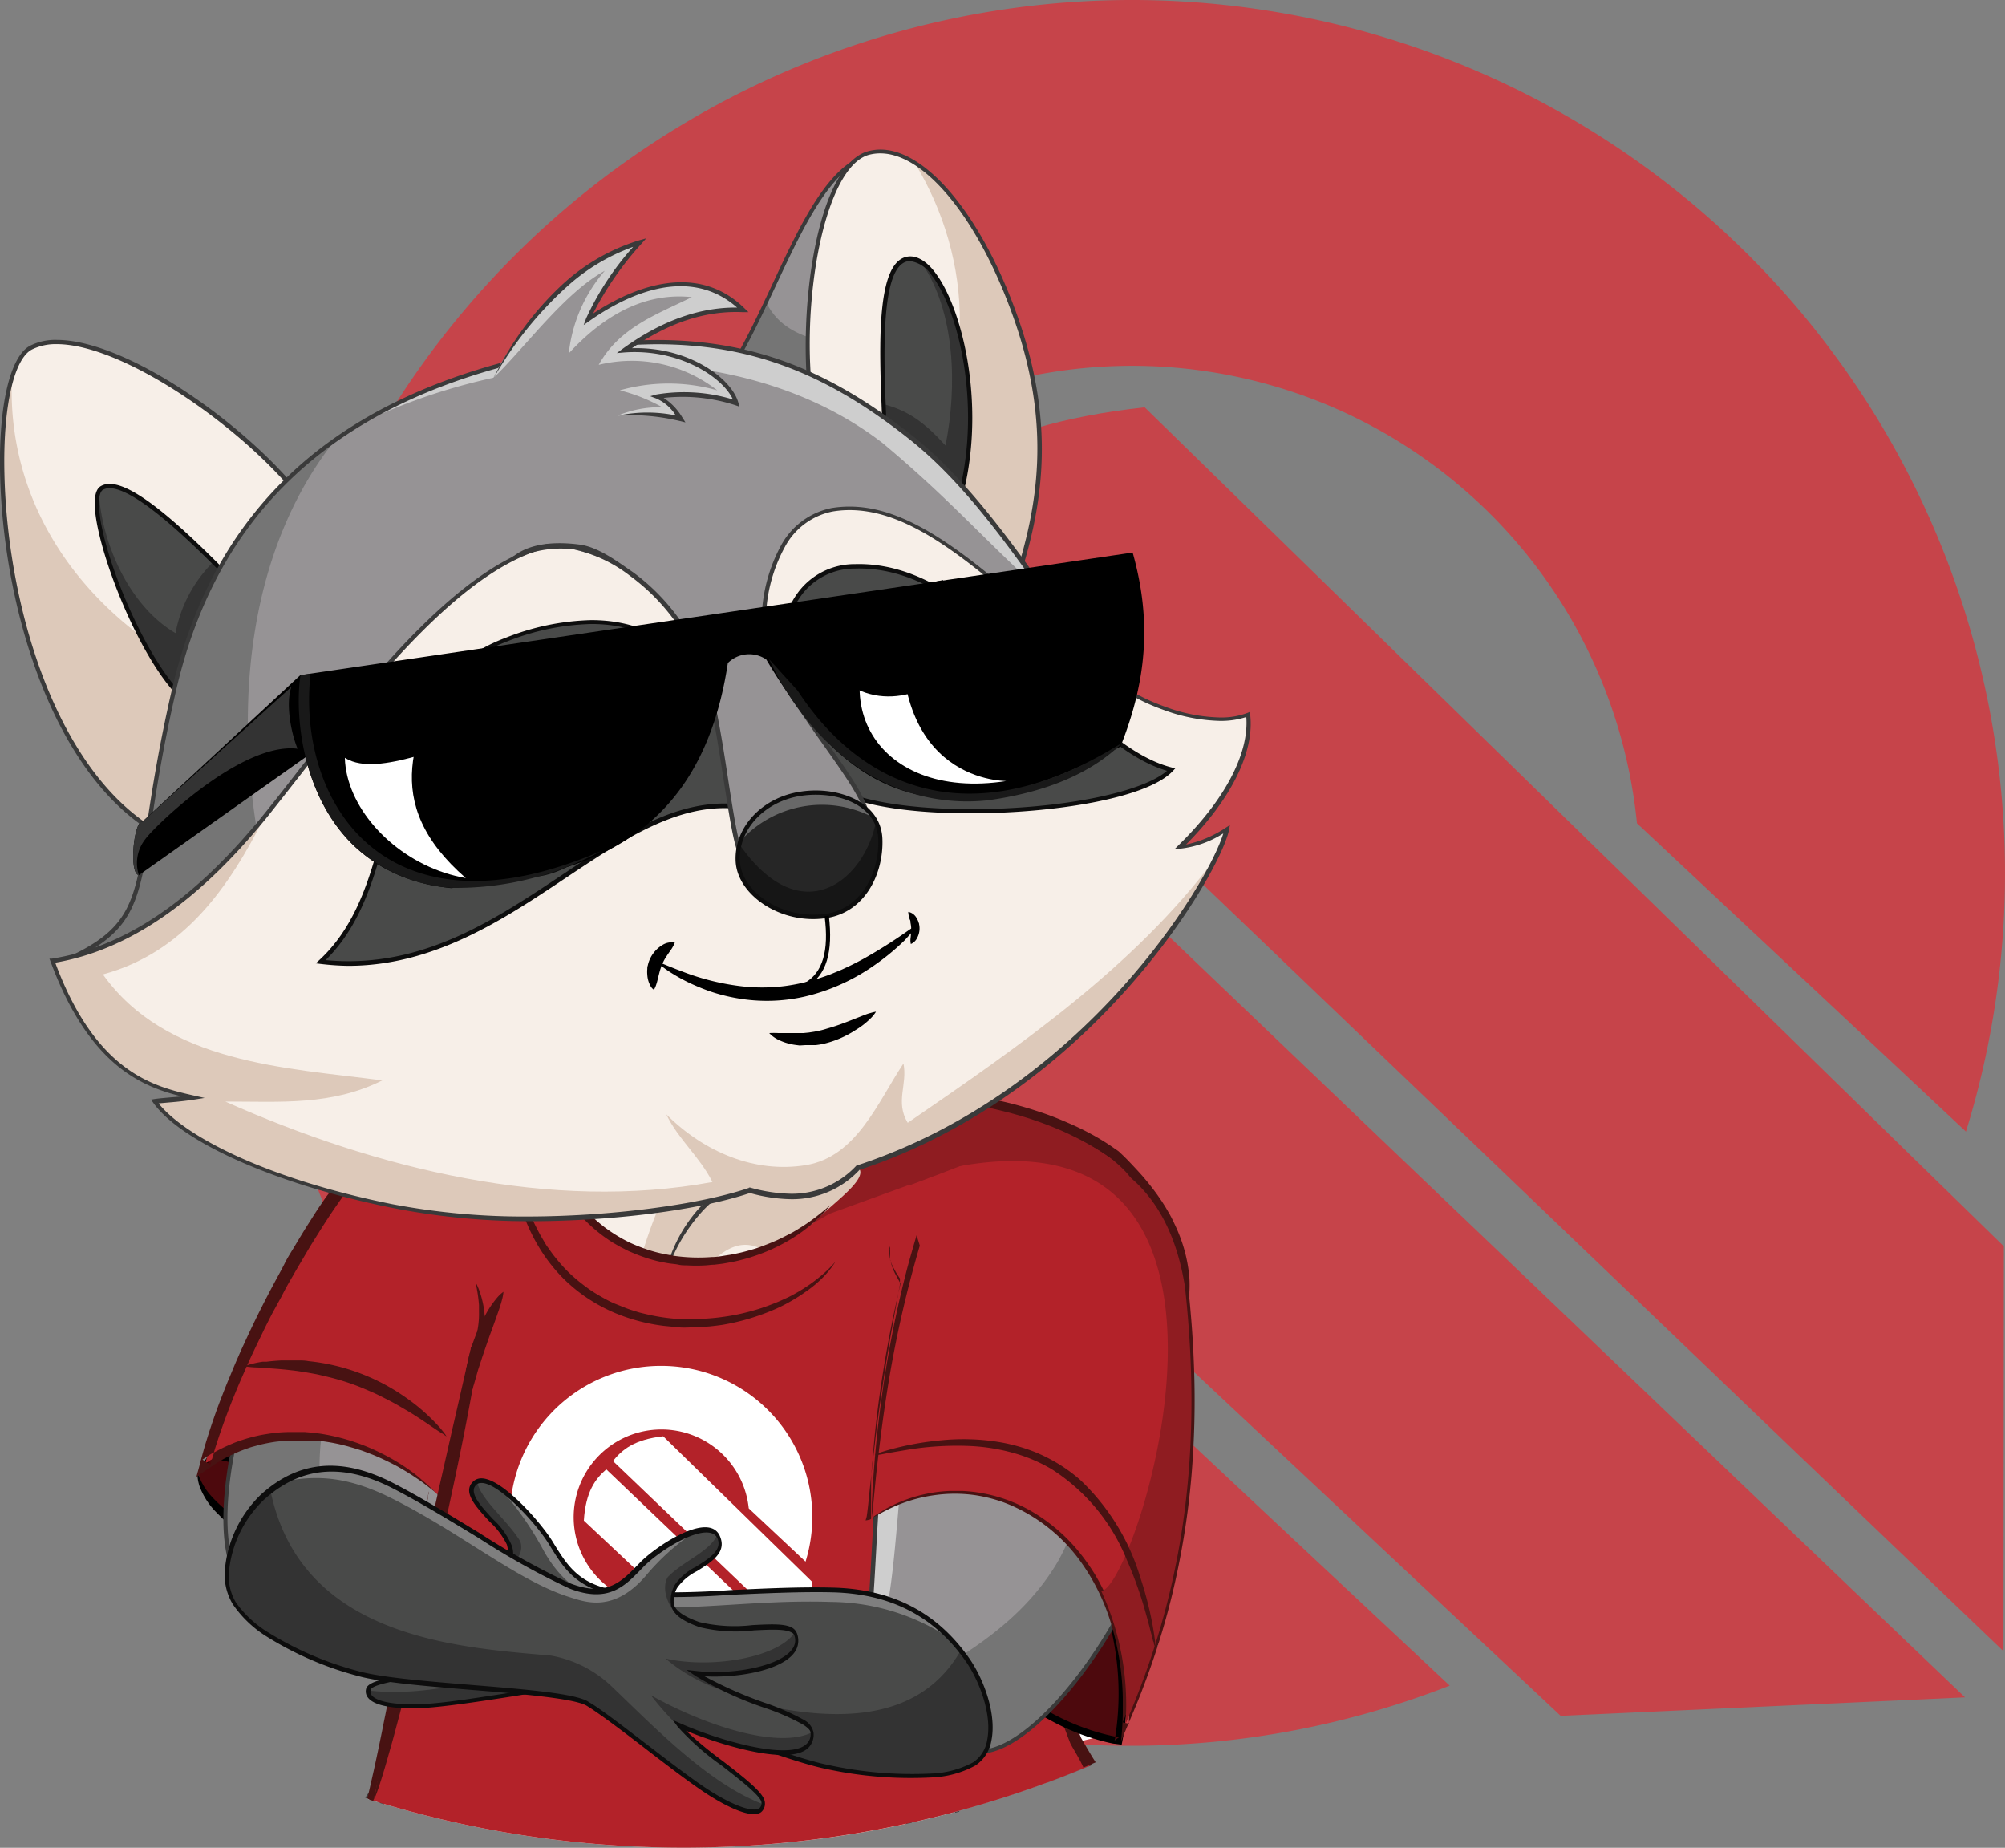 <svg id="Layer_1" data-name="Layer 1" xmlns="http://www.w3.org/2000/svg" xmlns:xlink="http://www.w3.org/1999/xlink" viewBox="0 0 217.04 200"><rect x="0" y="0" width="217.04" height="200" fill="#808080" stroke="none"/><defs><style>.cls-1{fill:#fff;}.cls-2{fill:#c6444a;}.cls-3{fill:#4d090d;}.cls-4{mask:url(#mask);}.cls-11,.cls-5{fill:#969395;}.cls-12,.cls-6{fill:#757575;}.cls-13,.cls-7{fill:#cecece;}.cls-14,.cls-8{fill:#3a3a3a;}.cls-9{fill:#b32229;}.cls-10{fill:#481212;}.cls-11,.cls-12,.cls-13,.cls-14{stroke:#fff;stroke-miterlimit:79.84;stroke-width:3.23px;}.cls-15{fill:none;}.cls-16{fill:#f7efe8;}.cls-17{fill:#ddc9ba;}.cls-18{fill:#8f1c21;}.cls-19{fill:url(#linear-gradient);}.cls-20{fill:url(#linear-gradient-2);}.cls-21{fill:url(#linear-gradient-3);}.cls-22{fill:#494a49;}.cls-23{fill:#333;}.cls-24{fill:#7f7f7f;}.cls-25{fill:#0d0d0d;}.cls-26{fill:#262626;}.cls-27{fill:#686868;}.cls-28{fill:#161616;}.cls-29{fill:#c6c6c6;}.cls-30{fill:#0092ff;}.cls-31{fill:#005dcc;}.cls-32{fill:#003084;}.cls-33{fill:#191919;}</style><mask id="mask" x="-29.3" y="-39.79" width="270.09" height="270.09" maskUnits="userSpaceOnUse"><g transform="translate(-6.8 -17.28)"><g id="TranspMask"><rect class="cls-1" x="-22.51" y="-22.51" width="270.09" height="270.09"/></g></g></mask><linearGradient id="linear-gradient" x1="0.19" y1="511.7" x2="-30.65" y2="492.87" gradientTransform="translate(86.36 -325.22)" gradientUnits="userSpaceOnUse"><stop offset="0" stop-color="#fff"/><stop offset="1" stop-color="#fff"/></linearGradient><linearGradient id="linear-gradient-2" x1="1.22" y1="510.28" x2="-41.74" y2="479.88" xlink:href="#linear-gradient"/><linearGradient id="linear-gradient-3" x1="-2.27" y1="515.26" x2="-56.5" y2="477.63" xlink:href="#linear-gradient"/></defs><title>Racoon-cool</title><g id="Group"><path class="cls-2" d="M82.48,193.88a94.51,94.51,0,0,1,46.61-176.6h.57A94.53,94.53,0,0,1,219.6,139.8l0-.05L184,106.39a54.93,54.93,0,1,0-55.5,60.34l35.23,33,0,0a94.89,94.89,0,0,1-34.09,6.51H129A94,94,0,0,1,82.48,193.88Z" transform="translate(-6.8 -17.28)"/><path class="cls-2" d="M223.67,196,99.27,76.85c5.71-7.17,13.38-13.51,31.44-15.48l93,90.81Z" transform="translate(-6.8 -17.28)"/><path class="cls-2" d="M175.74,203,80.93,114.11C82.11,96,88.11,88.05,95,82l124.51,119Z" transform="translate(-6.8 -17.28)"/></g><g id="Shadow_1" data-name="Shadow 1"><g id="Group_1" data-name="Group 1"><path class="cls-3" d="M28.24,176.58l1.45-1.76,11.2,1.66-6.74,7.26C31.9,181.55,28.75,180,28.24,176.58Z" transform="translate(-6.8 -17.28)"/><path d="M33.7,184.2c-.13-.13-.26-.27-.4-.39-.32-.31-.65-.61-1-.9l-1.12-1c-.27-.25-.53-.5-.78-.76a8,8,0,0,1-2-3c-.06-.18-.1-.35-.14-.52a4.52,4.52,0,0,1-.09-1l.15.39a8.84,8.84,0,0,0,.38.83,1.62,1.62,0,0,1,.1.18,9,9,0,0,0,.62.9,15.25,15.25,0,0,0,2.65,2.42l.57.44c.31.23.63.48.93.73l.46.37c1.75-2,3.54-3.94,5.35-5.87-.86-.14-1.72-.28-2.58-.44l-1.67-.29L34.09,176,33,175.81l-.55-.11c-.56-.11-1.11-.24-1.67-.36l-1-.21c-.49.5-1,1-1.53,1.45h0c.25-.43.51-.86.78-1.28.11-.16.21-.32.32-.47a1.7,1.7,0,0,1,.15-.22l.08-.1.16,0,.57.05c.75.06,1.51.11,2.26.18l.56.06,1.69.18.57.06,1.68.21c.75.08,1.5.18,2.25.28l1.68.23,1.34.2c-.87.93-1.73,1.87-2.59,2.81-.45.49-.91,1-1.36,1.45q-1,1.08-2,2.16c-.71.75-1.46,1.49-2.16,2.26Zm.9-.92-.5-.44-.42.47ZM40.36,176l-.91,1,1.33.22Zm-10.45-1-.26.1.13,0Z" transform="translate(-6.8 -17.28)"/><g class="cls-4"><g id="Group_2" data-name="Group 2"><path class="cls-5" d="M32.73,188.37c-3.53-4.91-.49-19.79,4.17-27.91S51.7,140.65,62.57,142s14.24,11.16,10.58,19c-6,12.9-16.73,20.88-23.77,29.51C49.38,190.56,39.55,190.1,32.73,188.37Z" transform="translate(-6.8 -17.28)"/><path class="cls-6" d="M32.73,188.37c-3.53-4.91-.49-19.79,4.17-27.91S51.7,140.65,62.57,142a14.62,14.62,0,0,1,7.58,3.07c-13-1.67-23.42,11.49-27.61,23.28-2.29,7.29-.75,14.55,1.06,21.74A77.92,77.92,0,0,1,32.73,188.37Z" transform="translate(-6.8 -17.28)"/><path class="cls-7" d="M48.35,190.5c.74-2.37,2.4-4.22,3.75-5.9,5.31-6.72,13.79-14.12,17.36-22,3-5.46,3.3-8.35,3.31-14.44a13.82,13.82,0,0,1,.38,12.93c-6,12.9-16.73,20.88-23.77,29.51Z" transform="translate(-6.8 -17.28)"/><path class="cls-8" d="M49.49,190.8h-.12c-.1,0-9.93-.48-16.7-2.2l-.08,0-.05-.07c-.12-.17-.24-.36-.35-.55-3-5.42,0-19.71,4.51-27.62,4.34-7.55,14.69-20,25.89-18.55,4.81.6,8.58,2.94,10.61,6.59a14.12,14.12,0,0,1,.16,12.77c-4.14,8.91-10.65,15.61-16.4,21.52-2.68,2.75-5.21,5.36-7.4,8Zm7.14-8.46c5.72-5.89,12.2-12.55,16.31-21.39a13.66,13.66,0,0,0-.15-12.34c-2-3.52-5.59-5.77-10.25-6.36-11-1.38-21.15,10.88-25.44,18.33-4.48,7.8-7.44,21.86-4.5,27.15.08.15.18.3.27.44a103.29,103.29,0,0,0,16.4,2.15C51.46,187.65,54,185.07,56.63,182.34Z" transform="translate(-6.8 -17.28)"/></g></g><path class="cls-9" d="M54.18,179.05c-5.85-5.65-16.7-9.3-25.17-3.33,2.5-9.41,9.49-23.48,16.46-32.26,9.2-9.2,24.58-8.27,22.27,8.23Z" transform="translate(-6.8 -17.28)"/><path class="cls-10" d="M52.78,177.91c-.34-.26-.7-.51-1.06-.74l-.26-.18-.6-.38-.9-.53a28.46,28.46,0,0,0-2.61-1.26c-.36-.15-.72-.28-1.08-.42s-.8-.27-1.2-.39l-.65-.19-.71-.18a21.22,21.22,0,0,0-2.63-.44l-.25,0-.67,0-.59,0h-.85c-.22,0-.45,0-.67,0s-.45,0-.68.05l-.73.08c-.43.06-.86.14-1.28.23s-.76.19-1.14.29-.5.16-.74.24a13.74,13.74,0,0,0-1.38.56c-.25.11-.48.23-.72.35s-.56.3-.83.46-.78.5-1.16.76l-1.33.91c.14-.5.28-1,.41-1.5.22-.85.45-1.68.71-2.52.48-1.54,1-3.06,1.59-4.57.26-.67.52-1.34.8-2s.57-1.39.87-2.07.5-1.15.77-1.72c.55-1.2,1.12-2.4,1.71-3.58s1.12-2.19,1.7-3.27c.34-.63.69-1.25,1-1.88s.73-1.27,1.1-1.89c.47-.79.94-1.57,1.43-2.34s.81-1.28,1.23-1.91c.32-.47.63-.94,1-1.41.53-.75,1.07-1.5,1.63-2.24.21-.28.43-.57.66-.85.08-.11.17-.24.26-.34s.1-.1.15-.15l.31-.3c.4-.38.83-.76,1.26-1.1.24-.2.48-.4.74-.58s.44-.33.67-.48c.56-.39,1.13-.74,1.72-1.07s.91-.49,1.38-.71c.25-.12.52-.24.78-.34l.64-.25c.36-.14.73-.26,1.1-.37s.57-.17.87-.24a16.32,16.32,0,0,1,2.61-.42c.51,0,1-.05,1.53,0s.8,0,1.19.1A10.24,10.24,0,0,1,64,138.48a8.76,8.76,0,0,1,1.64,1.33,9.83,9.83,0,0,1,2.2,3.6c.14.4.26.81.36,1.22s.12.55.18.82a12.5,12.5,0,0,1,.17,1.37c0,.17,0,.33,0,.5s0,.39,0,.59q0,.53,0,1.05c0,.4,0,.79-.07,1.18,0,.2,0,.4-.05.59l0,.27c0,.1,0,.2,0,.3a2.19,2.19,0,0,1,0,.27l0,.22v.06s0,0,0,0a.25.25,0,0,1,0,.09c-.2.47-.63.86-.69,1.37s-.51.88-.69,1.35a14.72,14.72,0,0,1-.7,1.37l-.69,1.36-2.08,4.07-2.09,4.08c-.7,1.36-1.42,2.71-2.12,4.06-.82,1.59-1.64,3.16-2.48,4.74L56,175.69c-.6,1.12-1.22,2.23-1.82,3.35h0v0C53.74,178.65,53.26,178.28,52.78,177.91Zm1.4,1.13h0Zm.94-2.08.62-1.4c.31-.7.64-1.39,1-2.08q1-2.08,1.94-4.15l1.3-2.76c2.38-5,4.8-10,7.22-15,.06-.46.11-.92.14-1.38,0-.65.06-1.3,0-2l0-.62c0-.15,0-.31,0-.46a1.5,1.5,0,0,0,0-.22c0-.25-.06-.49-.09-.73s0-.29-.08-.44c-.07-.35-.14-.7-.24-1a11.79,11.79,0,0,0-.39-1.14,10.54,10.54,0,0,0-.68-1.34,7.87,7.87,0,0,0-1.1-1.41,5.49,5.49,0,0,0-.43-.4,3,3,0,0,0-.27-.23l-.46-.34a9.81,9.81,0,0,0-1-.55c-.15-.07-.33-.16-.49-.22s-.25-.11-.39-.15l-.29-.1q-.4-.12-.81-.21a9.75,9.75,0,0,0-1.78-.23l-.51,0c-.23,0-.46,0-.68,0s-.64,0-1,.09-.63.08-.94.14c-.52.11-1,.23-1.53.38-.15,0-.31.09-.46.15l-.39.13-.43.16-.35.14-.44.19-.79.37-.39.19c-.4.22-.79.45-1.18.69s-.52.32-.77.5A21.42,21.42,0,0,0,47,143L46,144c-.86,1.09-1.68,2.21-2.48,3.35q-.57.81-1.11,1.62c-.37.57-.74,1.14-1.1,1.72s-.79,1.25-1.17,1.89c-.58,1-1.15,1.93-1.7,2.91q-.6,1-1.17,2.13l-1,1.82c-.28.54-.55,1.08-.82,1.62-.39.82-.79,1.63-1.18,2.45s-.76,1.66-1.13,2.5-.63,1.46-.93,2.19q-1.11,2.7-2,5.46c-.09.28-.18.57-.26.85.27-.16.54-.3.82-.44s.74-.35,1.12-.51.46-.19.69-.27a17.65,17.65,0,0,1,2.12-.61c.38-.09.77-.15,1.16-.21a16.06,16.06,0,0,1,2.2-.19H39l.78,0,.79.07q.75.07,1.5.21a22.16,22.16,0,0,1,6.11,2.07c.57.28,1.12.59,1.66.92s.92.59,1.37.91.84.63,1.25,1a16.42,16.42,0,0,1,1.23,1.11c.18.18.35.36.53.53C54.49,178.34,54.81,177.65,55.12,177ZM30,174.46c-.16.08-.31.17-.46.26l-.82.54.86.61C29.69,175.4,29.82,174.93,30,174.46Zm37.24-23,0,.09s0,.06,0,.09ZM46,144l0,0L46,144S46,144,46,144Z" transform="translate(-6.8 -17.28)"/><g class="cls-4"><g id="Group_3" data-name="Group 3"><path class="cls-11" d="M100.5,196.12c1.57-11,.17-24.32,5.58-37.48,3.3-8,12.79-12.19,21.16-5.13s6.65,22.44,3.85,31.37-11.69,21.26-17.69,22C107.51,203,100.5,196.12,100.5,196.12Z" transform="translate(-6.8 -17.28)"/><path class="cls-12" d="M104.75,200.06c6.52-3.54,12.89-7.34,16.7-14,5.82-11.08,8.45-27.64-1.61-36.08a14.58,14.58,0,0,1,7.4,3.49c8.37,7.06,6.65,22.44,3.85,31.37s-11.69,21.26-17.69,22A78.67,78.67,0,0,1,104.75,200.06Z" transform="translate(-6.8 -17.28)"/><path class="cls-13" d="M100.5,196.12c1.57-11,.17-24.32,5.58-37.48a13.81,13.81,0,0,1,9.76-8.49c-4.47,4.13-6.38,6.34-8.37,12.22-3.4,8-3.09,19.25-4.43,27.71-.32,2.14-.56,4.61-1.79,6.76C100.77,196.39,100.5,196.12,100.5,196.12Z" transform="translate(-6.8 -17.28)"/><path class="cls-14" d="M113.35,207.12l-.07-.05c-5.85-3.81-12.87-10.71-12.94-10.78l-.08-.08v-.12c.49-3.43.69-7.06.9-10.89.44-8.23,1-17.56,4.69-26.64a14.1,14.1,0,0,1,9.5-8.55c4.06-1,8.33.2,12,3.32,8.64,7.29,6.53,23.3,3.92,31.62-2.72,8.7-11.21,20.58-17.24,22a4.76,4.76,0,0,1-.64.11Zm.61-.59c5.89-1.42,14.21-13.13,16.9-21.72,2.58-8.2,4.68-24-3.77-31.12-3.59-3-7.71-4.17-11.62-3.22a13.65,13.65,0,0,0-9.18,8.26c-3.7,9-4.21,18.3-4.65,26.49-.21,3.8-.41,7.4-.89,10.82a103.1,103.1,0,0,0,12.71,10.59A4.42,4.42,0,0,0,114,206.53Z" transform="translate(-6.8 -17.28)"/></g></g><path class="cls-15" d="M103.2,152.17c-.19,1.93,1.33,3.68,1.39,4.08a156.21,156.21,0,0,0-3.45,25.6" transform="translate(-6.8 -17.28)"/><path class="cls-1" d="M101.14,181.85l-.09,0,0,0-.05-.06-.07-.1-.1-.22-.14-.43-.16-.86-.1-.85-.06-.85,0-.84,0-.84v-1.68l0-.83,0-.83,0-.82.06-.83.07-.81.08-.82.09-.81.1-.81.1-.81.11-.8.13-.8.13-.8.13-.79.15-.79.15-.78.17-.79.35-1.55.38-1.54.42-1.53.39-1.26h0l-.05-.1,0-.12,0-.12,0-.13-.06-.14-.06-.14,0-.16-.06-.15,0-.17,0-.17-.05-.17,0-.18,0-.19,0-.19,0-.19,0-.2v-.4l0-.2,0-.21,0-.2.07-.2.1-.19.08-.09.06-.05,0,0h.09l.09,0,0,0,.05.05.07.09.1.17.08.15.07.16.08.14.07.14.08.14.07.13.08.14.08.13.07.12.08.13.08.12.09.12.08.11.08.12.08.11.08.11.08.1.08.1.08.1.07.09.07.09.07.1.07.08.06.09.06.09.06.09.05.09.06.12.06.14,0,.1,0,.25,0,.25-.18,1.56-.19,1.55-.22,1.55-.22,1.55-.11.78-.11.77-.12.78-.12.78-.12.78-.11.79-.13.78-.11.79-.13.79-.12.79-.12.79-.13.8-.12.8-.13.8-.13.8-.14.8-.13.81-.15.81-.15.82-.16.81-.18.82-.2.83-.25.82-.18.42-.12.2-.08.1-.06.05,0,0Zm2.38-25.27v0l0-.05,0-.07v.11l0,0Zm0-.15,0-.16,0-.25-.07.24,0,.09,0,.08Z" transform="translate(-6.8 -17.28)"/><path class="cls-15" d="M101.45,174.74c16.5-4.42,27,1.82,30.41,20.88" transform="translate(-6.8 -17.28)"/><path class="cls-1" d="M131.82,195.61h0a.59.59,0,0,1-.23-.24l-.08-.13a2,2,0,0,1-.13-.25c-.1-.18-.18-.38-.27-.57l-.23-.57c-.11-.3-.23-.59-.34-.89-.25-.69-.51-1.38-.77-2.07-1.76-4.63-4-9.26-8-12.39a17,17,0,0,0-6.78-3.2,26.43,26.43,0,0,0-6.27-.62c-1.11,0-2.22.06-3.33.13-.75,0-1.5.11-2.25.14a7.55,7.55,0,0,1-1,0l-.25,0c-.13,0-.41,0-.46-.19v-.09a.55.55,0,0,1,.13-.17l.14-.12.11-.07.07,0a2.61,2.61,0,0,1,.28-.17l.29-.15.59-.26c.29-.11.58-.23.88-.33a24.65,24.65,0,0,1,3.5-.91,24.06,24.06,0,0,1,6.88-.28,19.37,19.37,0,0,1,4.5,1,18,18,0,0,1,3.38,1.66,16.08,16.08,0,0,1,2.42,1.84A23.11,23.11,0,0,1,131,187.17a31.29,31.29,0,0,1,.9,3.8c.09.57.17,1.14.22,1.71,0,.26.05.53.06.79s0,.6,0,.9v.28a1.1,1.1,0,0,0,0,.18c0,.07,0,.13,0,.19a.28.28,0,0,1,0,.09c0,.14-.07.46-.24.51Z" transform="translate(-6.8 -17.28)"/><g class="cls-4"><g id="Group_4" data-name="Group 4"><path class="cls-5" d="M46.58,212a35.55,35.55,0,0,1,3.73-4.76c-.41,1.91-.71,3.78-.92,5.62C48.45,212.56,47.52,212.28,46.58,212Z" transform="translate(-6.8 -17.28)"/><path class="cls-6" d="M48,212.44q.93-2,2-4c-.29,1.49-.51,3-.66,4.39Z" transform="translate(-6.8 -17.28)"/><path class="cls-7" d="M46.58,212a35.55,35.55,0,0,1,3.73-4.76c0,.12-.11,1.28-.13,1.41q-1.36,1.85-2.54,3.68Z" transform="translate(-6.8 -17.28)"/><path class="cls-8" d="M49.16,212.77c.17-1.56.42-3.15.74-4.76a37.27,37.27,0,0,0-3.1,4l-.46-.14a35.61,35.61,0,0,1,3.79-4.85l.58-.6-.17.81a53.56,53.56,0,0,0-.92,5.63Z" transform="translate(-6.8 -17.28)"/></g></g><g class="cls-4"><g id="Group_5" data-name="Group 5"><path class="cls-5" d="M107.06,209.74c-4.18-2.83-2.88-12-2.88-12l15.54-5.47c.07,3.33,3,12.6,4.57,15.15C124,209.59,111.24,212.57,107.06,209.74Z" transform="translate(-6.8 -17.28)"/><path class="cls-6" d="M112.64,194.79l7.08-2.49c.07,3.33,3,12.6,4.57,15.15-.12.79-1.94,1.7-4.4,2.38C117.51,204.81,115,199.85,112.64,194.79Z" transform="translate(-6.8 -17.28)"/><path class="cls-8" d="M106.93,209.93c-4.25-2.87-3-11.82-3-12.2v-.14l16-5.62v.32c.08,3.17,3,12.44,4.54,15l0,.07v.08c-.27,1.81-7.28,3.65-12.13,3.65A10,10,0,0,1,106.93,209.93ZM124,207.49c-1.56-2.71-4.31-11.36-4.54-14.87l-15.11,5.32c-.13,1.15-.93,9.08,2.8,11.61a9.65,9.65,0,0,0,5.2,1.12C117.59,210.67,123.64,208.8,124,207.49Z" transform="translate(-6.8 -17.28)"/></g></g><g class="cls-4"><g id="Group_6" data-name="Group 6"><path class="cls-16" d="M48.12,212.46a92.73,92.73,0,0,1,4.27-12.41c4.94-11.74,8.74-23.64,7.06-38.83-1.3-14.51,8.71-21.51,17-25.7,0,0,22.17,6.44,25.62,7.68s16.79,4,15.54,9.61-10.67,31.62-12.24,44c3.75,5.63,4.43,8.95,5.07,16.53A113.52,113.52,0,0,1,48.12,212.46Z" transform="translate(-6.8 -17.28)"/><path class="cls-17" d="M96.78,213.19c1.16-6-5.26-4.94-5.9-13.88-.45-6.19-10.36-9.3-7.54-14.41,5.18-10.24,17.42-22.79,7.06-31.63-6.11-5.12-9.41,7-15.53,9.3,0-9.13,4.13-17.15,8.36-25.06,6.82,2,16.59,4.9,18.79,5.69,3.45,1.23,16.79,4,15.54,9.61s-10.67,31.62-12.24,44c3.75,5.63,4.43,8.95,5.07,16.53a112.58,112.58,0,0,1-14.84,2.95A13.55,13.55,0,0,0,96.78,213.19Z" transform="translate(-6.8 -17.28)"/><g class="cls-4"><g id="Group_7" data-name="Group 7"><path class="cls-8" d="M82.46,148.08a13.16,13.16,0,0,1,10.1-4.19v.47h-.24a12.59,12.59,0,0,0-9.4,3.93,18.51,18.51,0,0,0-4.31,7.92A15.9,15.9,0,0,1,82.46,148.08Z" transform="translate(-6.8 -17.28)"/></g></g><path class="cls-8" d="M105.12,197l-.05-.07v-.08c1.07-8.47,5.7-23,9.08-33.59,1.55-4.86,2.77-8.69,3.17-10.46,1-4.47-8.13-7.17-13-8.61-1-.29-1.8-.53-2.36-.74-3.3-1.18-24-7.19-25.52-7.64-7.83,4-18,11-16.74,25.43,1.62,14.53-1.66,26.07-7.08,38.94a93.85,93.85,0,0,0-4.26,12.39l-.45-.14A94.44,94.44,0,0,1,52.17,200c5.39-12.8,8.65-24.28,7-38.72-1.32-14.79,9.12-21.88,17.08-25.92l.09,0,.08,0c.23.06,22.22,6.45,25.64,7.68.55.19,1.38.44,2.33.72,5,1.49,14.46,4.27,13.36,9.16-.4,1.79-1.63,5.63-3.18,10.5-3.36,10.55-8,25-9,33.42,3.77,5.67,4.44,9.17,5.07,16.53l-.46.12C109.54,206.07,108.88,202.6,105.12,197Z" transform="translate(-6.8 -17.28)"/></g></g><path class="cls-18" d="M94.79,149.67c2.18-2.17,5.93-4.71,5-5.93-7.4-9.24-24.15-3.69-35.51-6.79l44.94-.28c7.32-.33,16.81,3.32,18.52,6,13.25,21-8,28.3-6.36,40.58,1.73,6.87-1.31,14.32,2,22.51.51.87,1,1.73,1.54,2.58a110.59,110.59,0,0,1-15,5.12C114.53,198.22,111.54,176.79,94.79,149.67Z" transform="translate(-6.8 -17.28)"/><g class="cls-4"><g id="Group_8" data-name="Group 8"><path class="cls-5" d="M114.45,205.1l8.91,1c.38.79.81,1.58,1.27,2.38a113.46,113.46,0,0,1-19.37,6.14A62.88,62.88,0,0,1,114.45,205.1Z" transform="translate(-6.8 -17.28)"/><path class="cls-7" d="M113.32,206.05c-1.93,2.63-3.86,5.31-5.73,8l-2.33.54A71.78,71.78,0,0,1,113.32,206.05Z" transform="translate(-6.8 -17.28)"/><path class="cls-6" d="M117.79,205.48l5.57.63c.38.79.81,1.58,1.27,2.38-1.5.63-3,1.22-4.53,1.79C119.34,208.67,118.57,207.08,117.79,205.48Z" transform="translate(-6.8 -17.28)"/><path class="cls-8" d="M114.45,205.1a66.48,66.48,0,0,0-8.92,9.47l-.7.15A53.65,53.65,0,0,1,114.45,205.1Zm8.91,1,.43-.2c.38.8.81,1.59,1.27,2.4l-.44.18C124.17,207.69,123.74,206.9,123.36,206.11Z" transform="translate(-6.8 -17.28)"/></g></g><path class="cls-9" d="M46.78,212.05l.09-.11A256.39,256.39,0,0,0,54.47,178c2.54-16.58,5.07-33,9.77-41.08,5.35,19.25,17.57,20.63,32.3,11.76L117.69,141l3.65,42.26a37.47,37.47,0,0,0,2,22.51c.51.87,1,1.73,1.54,2.58A113.42,113.42,0,0,1,46.78,212.05Z" transform="translate(-6.8 -17.28)"/><path class="cls-15" d="M53.12,178.7c-.27,1.5-4.26,24.76-6.25,33.24l-.09.11m78.12-3.68c-.51-.85-1-1.71-1.54-2.58a37.47,37.47,0,0,1-2-22.51c8.72-13.12,22.45-25.85,6.36-40.88-14.33-10.54-39.88-6.73-63.46-5.45" transform="translate(-6.8 -17.28)"/><path class="cls-10" d="M46.5,211.86l.08-.15,0,.06,0,.09c-.1.07-.1.06-.1.06l.13-.15c.23-1,.44-1.93.66-2.9q.59-2.69,1.12-5.39c.14-.66.27-1.33.4-2,.43-2.08.83-4.18,1.24-6.27q1-5.13,2-10.26c.11-.59.23-1.18.33-1.77.08-.44.18-.89.26-1.34s.17-.85.25-1.28.14-.7.2-1.05.1-.54.16-.81c0,.11,0,.23-.06.34l-.09.63c-.09.59-.19,1.18-.28,1.77L52.45,183c-.22,1.37-.44,2.75-.67,4.12q-.93,5.74-1.94,11.47c-.24,1.3-.47,2.59-.71,3.89-.33,1.86-.69,3.72-1.05,5.58-.1.52-.21,1-.31,1.55-.07.31-.13.63-.2,1s-.15.72-.24,1.08c0,.12,0,.25-.08.37s0,.11,0,.13A1.11,1.11,0,0,1,46.5,211.86Zm76.25-5.71a2,2,0,0,1-.1-.21l-.09-.23c-.1-.25-.19-.49-.28-.74s-.16-.41-.23-.62c-.25-.71-.48-1.42-.7-2.14s-.42-1.49-.6-2.24a37.69,37.69,0,0,1-.86-5.5c0-.71-.09-1.42-.1-2.13,0-.41,0-.82,0-1.23,0-.17,0-.35,0-.52,0-.48,0-1,.06-1.45.06-.89.14-1.78.25-2.66l.15-1c.06-.45.14-.89.22-1.34l.09-.46c0-.06,0-.13,0-.2a3.2,3.2,0,0,0,.07-.33s0-.1,0-.13l.06-.09.17-.24.56-.83c.44-.64.89-1.28,1.34-1.91.88-1.23,1.77-2.45,2.65-3.67.65-.9,1.31-1.8,1.94-2.71s1.45-2.1,2.14-3.17c.52-.83,1-1.65,1.51-2.5.17-.31.34-.61.5-.92l.23-.43.43-.85.25-.54c.21-.44.4-.89.58-1.34.11-.27.22-.55.32-.83s.14-.38.2-.58l.19-.61c.08-.27.15-.53.22-.8s.1-.41.15-.62.07-.33.1-.49a2,2,0,0,1,.05-.24c.05-.31.1-.61.13-.91a15.17,15.17,0,0,0,.07-3.23,17.26,17.26,0,0,0-.3-1.91c-.11-.48-.24-1-.39-1.43s-.3-.85-.48-1.27-.39-.85-.6-1.27c-.1-.19-.2-.38-.31-.57-.29-.52-.61-1-.94-1.51a23.38,23.38,0,0,0-1.54-2c-.38-.45-.77-.88-1.17-1.3s-.93-.95-1.4-1.4c-.33-.24-.65-.47-1-.69a28.91,28.91,0,0,0-2.84-1.67c-.46-.23-.91-.45-1.37-.66s-.94-.41-1.41-.6-1.17-.45-1.76-.65l-.58-.2-1.14-.35-1.08-.3c-.88-.22-1.76-.44-2.66-.62l-1.28-.25-.71-.13-.57-.09-1.08-.16c-1-.14-2-.26-2.93-.36-2-.21-4-.33-6.08-.41q-2.49-.1-5-.09c-1.62,0-3.25,0-4.88.06-3.42.09-6.84.26-10.26.45-3.62.19-7.23.42-10.85.6l-3.34.16-2.33.1c.77-.07,1.55-.12,2.32-.18l3.9-.32c4-.31,8-.66,11.94-1l4-.27c1.78-.1,3.57-.19,5.36-.26,1.5-.06,3-.1,4.52-.12h1.8l1.88,0c1.19,0,2.38,0,3.56.11l1.67.1,1.05.08c.56,0,1.13.09,1.68.15s1.24.13,1.85.22l.68.08.76.12c.77.11,1.53.25,2.3.39s1.59.33,2.39.52c.59.14,1.18.3,1.77.47l.78.23.77.25c.39.13.79.26,1.17.4.7.26,1.38.53,2.06.83a29.36,29.36,0,0,1,3.89,2c.4.25.78.5,1.16.77l.31.21.18.13.11.1a1.29,1.29,0,0,0,.17.16c.34.32.68.66,1,1s.87.92,1.29,1.4c.58.67,1.14,1.37,1.66,2.1l.44.64.4.63.36.62c.16.27.31.56.44.83s.3.62.44.94.24.57.35.86a16.07,16.07,0,0,1,1,4.43,13.09,13.09,0,0,1,0,1.53c0,.19,0,.37,0,.56a15.79,15.79,0,0,1-.29,2.38,10.62,10.62,0,0,1-.24,1.12l-.15.59-.16.55c-.06.17-.11.35-.17.52l-.21.61-.21.57c-.18.46-.37.92-.58,1.37a51.06,51.06,0,0,1-4.5,7.78c-.57.85-1.15,1.67-1.74,2.5-1.29,1.84-2.62,3.65-3.92,5.49-.53.76-1,1.53-1.57,2.3-.2,1-.38,2.05-.51,3.08-.15,1.22-.25,2.44-.29,3.67,0,.6,0,1.21,0,1.81s0,1.28.09,1.91c.06.9.16,1.79.3,2.68a38.3,38.3,0,0,0,2.44,8.78c.52.88,1,1.75,1.57,2.62l-1.33.56C123.74,207.82,123.24,207,122.75,206.15Zm1.25-.68,0,0,0,.09S124,205.49,124,205.47Zm-2-21.93a.59.59,0,0,0,0-.13l-.1.25Zm5.34-40.75,0,0,0,0Z" transform="translate(-6.8 -17.28)"/><path class="cls-15" d="M58.18,156.16c0-.24,1.6,4.14,0,7.09-2.76,14.25-10.36,47.08-10.79,48.41" transform="translate(-6.8 -17.28)"/><path class="cls-10" d="M47.39,211.64s0,0,0-.06.05-.32.08-.47.07-.47.11-.7.12-.7.17-1.06.11-.61.17-.91c.13-.73.26-1.45.4-2.18.3-1.59.62-3.18.94-4.77.56-2.75,1.15-5.5,1.74-8.25.32-1.48.63-3,1-4.43.89-4,1.77-8.06,2.69-12.08l1.05-4.65c.62-2.66,1.22-5.32,1.83-8,.06-.22.11-.44.16-.66s0-.2.06-.29a1,1,0,0,1,.12-.23c.07-.14.14-.29.2-.43a6,6,0,0,0,.38-1.23,9.4,9.4,0,0,0,.16-2c0-.24,0-.48,0-.71a16.55,16.55,0,0,0-.23-1.74,2.82,2.82,0,0,0-.07-.31s0-.11,0-.15,0-.1,0-.12l0,0h0l0,0a1.13,1.13,0,0,1,.11.22,1.42,1.42,0,0,1,.08.18c.06.12.1.24.15.37a10.41,10.41,0,0,1,.39,1.38,9.09,9.09,0,0,1,0,3.85,5.38,5.38,0,0,1-.31,1,2.14,2.14,0,0,0-.1.22c-.9,5.55-2,11.06-3.2,16.56-.63,3-1.3,5.93-2,8.89q-1.44,6.33-3.06,12.62c-.27,1.05-.55,2.09-.83,3.14-.12.46-.25.93-.38,1.39-.25.87-.49,1.75-.75,2.62-.13.44-.26.87-.4,1.31l-.27.83c-.07.21-.15.41-.22.62a1.82,1.82,0,0,0-.11.3S47.39,211.65,47.39,211.64ZM58.6,163.38v0a.56.56,0,0,1,0,.12A.16.16,0,0,1,58.6,163.38Z" transform="translate(-6.8 -17.28)"/><path class="cls-3" d="M101.26,181.66l19.84-6.19c4.36,9.4,8.64,21.23,6.75,30.23C117.37,203.74,109,194.86,101.26,181.66Z" transform="translate(-6.8 -17.28)"/><path d="M127.28,206c-.46-.09-.92-.21-1.37-.33a25.21,25.21,0,0,1-3.9-1.42,31.76,31.76,0,0,1-7.89-5.33,54.6,54.6,0,0,1-7.88-9.09c-1.13-1.6-2.2-3.26-3.22-4.94-.33-.56-.66-1.13-1-1.7-.12-.2-.23-.41-.34-.62,0,0-.13-.24-.14-.25s-.11-.25-.12-.26l-.18-.39.73-.29.48-.19.74-.25,1.47-.5,1.48-.5,3-1q3-1,5.93-1.92l2-.63,2-.64,2.27-.72c.34.75.7,1.49,1,2.24s.66,1.48,1,2.22q1,2.28,1.83,4.6a63.31,63.31,0,0,1,2.93,10.27,34.21,34.21,0,0,1,.63,8c-.05.73-.11,1.45-.22,2.16-.08.54-.19,1.07-.29,1.61Zm.65-.68-.39-.07c0,.13-.05.26-.08.39Zm-.82-11.55a59.55,59.55,0,0,0-2-7.43,108.1,108.1,0,0,0-4.17-10.44l-7.67,2.32q-2.47.76-5,1.49l-2,.59-2,.58-1.25.36-.5.14-.51.12-.76.17c.14.19.29.39.42.58l.24.36.31.47c.3.47.6.94.91,1.41,1.08,1.64,2.19,3.26,3.35,4.84.6.82,1.22,1.63,1.85,2.42,3.85,4.81,8.47,9.34,14.17,11.88a26.43,26.43,0,0,0,2.48.95,24.49,24.49,0,0,0,2.55.67A30.4,30.4,0,0,0,127.11,193.76Zm-5.91-18-.41-.18.12.27Z" transform="translate(-6.8 -17.28)"/><g class="cls-4"><g id="Group_9" data-name="Group 9"><path class="cls-5" d="M100.5,196.12c1.57-11,.17-24.32,5.58-37.48,3.3-8,12.79-12.19,21.16-5.13s6.65,22.44,3.85,31.37-11.69,21.26-17.69,22C107.51,203,100.5,196.12,100.5,196.12Z" transform="translate(-6.8 -17.28)"/><path class="cls-6" d="M104.75,200.06c6.52-3.54,12.89-7.34,16.7-14,5.82-11.08,8.45-27.64-1.61-36.08a14.58,14.58,0,0,1,7.4,3.49c8.37,7.06,6.65,22.44,3.85,31.37s-11.69,21.26-17.69,22A78.67,78.67,0,0,1,104.75,200.06Z" transform="translate(-6.8 -17.28)"/><path class="cls-7" d="M100.5,196.12c1.57-11,.17-24.32,5.58-37.48a13.81,13.81,0,0,1,9.76-8.49c-4.47,4.13-6.38,6.34-8.37,12.22-3.4,8-3.09,19.25-4.43,27.71-.32,2.14-.56,4.61-1.79,6.76C100.77,196.39,100.5,196.12,100.5,196.12Z" transform="translate(-6.8 -17.28)"/><path class="cls-8" d="M113.35,207.12l-.07-.05c-5.85-3.81-12.87-10.71-12.94-10.78l-.08-.08v-.12c.49-3.43.69-7.06.9-10.89.44-8.23,1-17.56,4.69-26.64a14.1,14.1,0,0,1,9.5-8.55c4.06-1,8.33.2,12,3.32,8.64,7.29,6.53,23.3,3.92,31.62-2.72,8.7-11.21,20.58-17.24,22a4.76,4.76,0,0,1-.64.11Zm.61-.59c5.89-1.42,14.21-13.13,16.9-21.72,2.58-8.2,4.68-24-3.77-31.12-3.59-3-7.71-4.17-11.62-3.22a13.65,13.65,0,0,0-9.18,8.26c-3.7,9-4.21,18.3-4.65,26.49-.21,3.8-.41,7.4-.89,10.82a103.1,103.1,0,0,0,12.71,10.59A4.42,4.42,0,0,0,114,206.53Z" transform="translate(-6.8 -17.28)"/></g></g><g id="Group_10" data-name="Group 10"><path class="cls-19" d="M70.24,195.67a16.35,16.35,0,0,1,8.07-30.55h.09A16.35,16.35,0,0,1,94,186.31h0l-6.15-5.77A9.5,9.5,0,1,0,78.2,191l6.09,5.72h0a16.45,16.45,0,0,1-5.9,1.13h-.11A16.36,16.36,0,0,1,70.24,195.67Z" transform="translate(-6.8 -17.28)"/><path class="cls-20" d="M94.67,196,73.15,175.42c1-1.24,2.31-2.33,5.44-2.68l16.08,15.71Z" transform="translate(-6.8 -17.28)"/><path class="cls-21" d="M86.38,197.24,70,181.87c.2-3.14,1.24-4.51,2.43-5.55L94,196.91Z" transform="translate(-6.8 -17.28)"/></g><g class="cls-4"><g id="Group_11" data-name="Group 11"><path class="cls-22" d="M96.34,208.54c-6.09-1.23-23.82-8.82-27.06-8.74s-12.19,1.91-16.48,2.14-6.52-.53-6.13-1.84,9.06-1.64,11.55-2.93c-4.43-.3-16.83-2.34-15.48-6,.75-1.54,9,.91,14.84.41-4.9-1.63-12.55-6.31-10.55-8.63,1.08-1.19,7.41,3.39,11.27,3.94s4.09-.56,3.59-2.43-5.32-5-3.72-6.58,6.65,3.9,8.19,6.34,2.84,5.06,7.85,5.59,15.3-.56,22.72-.38,11.81,3.52,14.66,7.65c2.37,3.46,3.7,9.27.66,11.18S102.42,209.76,96.34,208.54Z" transform="translate(-6.8 -17.28)"/><path class="cls-23" d="M52.33,191.42a29.16,29.16,0,0,0,5.25.13c-4.9-1.63-12.55-6.31-10.55-8.63a.64.64,0,0,1,.16-.11c1.32,3.23,8.72,7.57,14.18,8.89A20.29,20.29,0,0,1,52.33,191.42Z" transform="translate(-6.8 -17.28)"/><path class="cls-24" d="M96.79,190.67c-9-.3-16.61,1.32-23.06.16-1.76-.32-5.3-.72-8.09-5.73A34.39,34.39,0,0,0,61,178.45a24.41,24.41,0,0,1,5.38,5.74c1.53,2.45,2.84,5.06,7.85,5.59s15.3-.56,22.72-.38c5.9.14,9.89,2.29,12.71,5.24A23.52,23.52,0,0,0,96.79,190.67Z" transform="translate(-6.8 -17.28)"/><path class="cls-23" d="M59.55,187c2.66.14,2.78-.92,2.34-2.56-.51-1.86-5.32-5-3.72-6.58a.8.8,0,0,1,.27-.18c.42,1.94,3.3,4.18,4.68,6.43.62,1.82-1.62,3.39-3.06,3A3.8,3.8,0,0,0,59.55,187Z" transform="translate(-6.8 -17.28)"/><path class="cls-23" d="M58.22,197.17c-4.41-.3-16.74-2.33-15.49-6,3.57,3.33,12.71,4.75,19.44,4.66a25.56,25.56,0,0,1-6.12,2A9.64,9.64,0,0,0,58.22,197.17Z" transform="translate(-6.8 -17.28)"/><path class="cls-23" d="M96.34,208.54c-6.09-1.23-23.82-8.82-27.06-8.74s-12.19,1.91-16.48,2.14c-4.12.22-6.33-.47-6.16-1.69,6.69.81,14-1.55,20.11-3.25a14.4,14.4,0,0,1,7.81.18c10.94,3.93,29.18,11,36.22-1.22.28.35.55.72.81,1.09,2.37,3.46,3.7,9.27.66,11.18S102.42,209.76,96.34,208.54Z" transform="translate(-6.8 -17.28)"/><path class="cls-25" d="M96.29,208.76c-2.88-.57-8.34-2.57-13.62-4.49C76.91,202.16,71,200,69.29,200s-4.55.51-7.7,1-6.59,1-8.78,1.14c-3.27.18-5.46-.21-6.16-1.09a1.09,1.09,0,0,1-.21-1c.24-.82,2.37-1.2,5.83-1.75a43.26,43.26,0,0,0,4.94-1c-4.46-.44-12.76-2-14.47-4.58a1.78,1.78,0,0,1-.22-1.68c.19-.38.63-.58,1.4-.64a28.56,28.56,0,0,1,5,.38,52.59,52.59,0,0,0,7.49.58c-4-1.56-9.21-4.7-9.88-7.09a1.56,1.56,0,0,1,.31-1.52.88.88,0,0,1,.62-.27c.94-.08,2.68.76,4.69,1.74a24.62,24.62,0,0,0,6.18,2.39c1.9.27,3,.15,3.34-.37.23-.33.22-.85,0-1.77A8.31,8.31,0,0,0,59.82,182c-1.45-1.57-3-3.2-1.82-4.34a1.24,1.24,0,0,1,.79-.36c2.22-.17,6.45,4.64,7.77,6.74l.28.46c1.45,2.33,2.81,4.54,7.39,5a91.74,91.74,0,0,0,11.6-.11c3.8-.18,7.74-.36,11.1-.27,6.5.16,11.36,2.69,14.86,7.75,1.54,2.26,2.92,6,2.32,8.85a4,4,0,0,1-1.73,2.66,10.72,10.72,0,0,1-4.77,1.29A43.19,43.19,0,0,1,96.29,208.76Zm11.28.49a10.37,10.37,0,0,0,4.56-1.21,3.54,3.54,0,0,0,1.52-2.37c.57-2.73-.77-6.31-2.25-8.49-3.4-4.92-8.14-7.39-14.48-7.55-3.35-.08-7.28.1-11.07.27a91,91,0,0,1-11.67.11c-4.81-.51-6.3-2.91-7.74-5.24l-.28-.45c-1.5-2.38-5.53-6.67-7.33-6.52a.71.71,0,0,0-.49.21c-.83.83.52,2.3,1.83,3.71a8.3,8.3,0,0,1,1.94,2.65,2.56,2.56,0,0,1,0,2.16c-.5.69-1.65.86-3.79.56A25.22,25.22,0,0,1,52,184.66c-1.87-.91-3.63-1.76-4.45-1.7a.42.42,0,0,0-.3.12,1.09,1.09,0,0,0-.21,1.08c.63,2.25,6.25,5.69,10.66,7.17l1.07.35-1.23.11a45,45,0,0,1-8.62-.53,29.74,29.74,0,0,0-4.91-.38c-.57,0-.91.17-1,.36a1.35,1.35,0,0,0,.17,1.25c1.66,2.52,10.66,4.14,15.11,4.45l.83.06-.74.38a25.72,25.72,0,0,1-6,1.37c-2.35.38-5.27.84-5.44,1.41a.67.67,0,0,0,.11.63c.59.73,2.75,1.08,5.78.92,2.16-.12,5.51-.64,8.73-1.14,2.69-.42,5.24-.82,6.94-.95.3,0,.57,0,.82-.05,1.76,0,7.49,2.05,13.56,4.26,5.26,1.92,10.7,3.91,13.54,4.48A42.61,42.61,0,0,0,107.57,209.25Z" transform="translate(-6.8 -17.28)"/></g></g><path class="cls-9" d="M128.66,203.84c1-21.1-15.8-30.11-27.42-22.31a126.89,126.89,0,0,1,7.56-37.64c11.16-5.11,23.81-3.07,26.29,12.67C137.3,176.67,134.06,191.34,128.66,203.84Z" transform="translate(-6.8 -17.28)"/><path class="cls-10" d="M128.34,202.76c0-.59,0-1.2,0-1.79a29.56,29.56,0,0,0-1.39-8.35,22.76,22.76,0,0,0-3.19-6.34,18.2,18.2,0,0,0-7-5.83,16.22,16.22,0,0,0-1.67-.68,16.65,16.65,0,0,0-2.77-.66,15.63,15.63,0,0,0-4.32,0,16.2,16.2,0,0,0-4.56,1.31c-.46.21-.91.44-1.36.68-.28.15-.56.33-.85.47a2.52,2.52,0,0,1,.25-.21l.37-.26.72-.44a15.66,15.66,0,0,1,7-2h1.45a16.48,16.48,0,0,1,7.71,2.36,19,19,0,0,1,4.78,4.12,23.21,23.21,0,0,1,1.61,2.22c.24.37.45.75.67,1.14A27.39,27.39,0,0,1,129,200c0,.66.06,1.31.06,2a82.32,82.32,0,0,0,2.88-8.21c.32-1.08.62-2.18.89-3.27a82.83,82.83,0,0,0,1.73-9,93.63,93.63,0,0,0,.84-12.53,114.24,114.24,0,0,0-.7-12.4q-.18-1.14-.45-2.28a17.73,17.73,0,0,0-4.66-8.72,13.19,13.19,0,0,0-3.9-2.59l-.61-.26c-.32-.12-.67-.23-1-.33l-.36-.11-.28-.07c-.44-.11-.88-.19-1.33-.27a18.58,18.58,0,0,0-4.28-.16,25.51,25.51,0,0,0-6.79,1.52c-.67.25-1.32.52-2,.8-1,2.59-1.86,5.23-2.64,7.88-.72,2.44-1.36,4.89-1.93,7.37-.69,3-1.26,6-1.73,9.09-.39,2.51-.71,5.05-1,7.58-.1.91-.19,1.82-.28,2.74s-.16,1.82-.28,2.73v-1.15c0-.15,0-.3,0-.45l.06-1.15c0-.69.09-1.37.14-2.06.19-2.62.46-5.24.82-7.84a119.2,119.2,0,0,1,2.89-14.62c1-3.6,2.07-7.13,3.36-10.62.92-.42,1.84-.81,2.79-1.14a27,27,0,0,1,5.16-1.27c.43-.06.86-.1,1.28-.14s1-.06,1.48-.06a17.53,17.53,0,0,1,4.27.47,15.29,15.29,0,0,1,3.2,1.15,14.49,14.49,0,0,1,6.19,6,20.27,20.27,0,0,1,1.49,3.33c.23.67.44,1.38.61,2.07.07.33.15.65.22,1s.12.63.18.94l.09.53c0,.25,0,.51.08.76.08.74.15,1.49.21,2.23.17,1.92.28,3.83.35,5.74a97.8,97.8,0,0,1-.28,11.86,86.05,86.05,0,0,1-2.08,12.77,82.11,82.11,0,0,1-3.12,10c-.37,1-.76,1.94-1.16,2.89l-1.26,3C128.26,204.77,128.32,203.76,128.34,202.76Zm.71-.78c-.23.58-.47,1.15-.72,1.72l.69.16C129,203.23,129.05,202.61,129.05,202Zm5.64-45.38h0v0Zm-25.62-12.46s0-.09.05-.13l-.18.19Z" transform="translate(-6.8 -17.28)"/><path class="cls-15" d="M103.2,152.17c-.19,1.93,1.33,3.68,1.39,4.08a156.21,156.21,0,0,0-3.45,25.6" transform="translate(-6.8 -17.28)"/><path class="cls-10" d="M101.1,181.59l0-.17v-.17c0-.19,0-.39,0-.59s0-.34,0-.51c0-.33,0-.67,0-1s0-.9,0-1.34c0-1.05.13-2.1.21-3.15.24-3,.61-5.92,1.08-8.86.51-3.2,1.14-6.39,1.89-9.55,0-.08-.09-.19-.12-.26l-.35-.64a6,6,0,0,1-.72-2.2,2.91,2.91,0,0,1,0-.66.59.59,0,0,1,0-.14l.07-.18,0,.18,0,.18,0,.17,0,.17,0,.17,0,.16,0,.17,0,.15,0,.16.06.15.06.16.06.14.07.15.07.14.07.13.07.13.07.13.07.13.07.12.07.11.07.11.07.11.06.1.06.09.06.09,0,.09,0,.08,0,.07,0,.07,0,.08,0,.07v.18l-.28,1.53-.28,1.55-.28,1.54-.27,1.55-.13.78-.13.78-.13.79-.12.78-.12.79-.12.79-.12.79-.11.79-.12.8-.11.8-.1.8-.11.81-.1.8-.09.81-.1.82-.09.81-.09.82-.09.82-.09.82-.09.83-.09.83-.08.83-.1.84-.06.42-.12.42C101.13,181.76,101.11,181.68,101.1,181.59Zm3.21-25.4s0,0,0,.06a.25.25,0,0,1,0,.07Z" transform="translate(-6.8 -17.28)"/><path class="cls-9" d="M108.29,158.25l-2.79-8.93,1.74-5,10.21-3.63Z" transform="translate(-6.8 -17.28)"/><path class="cls-18" d="M126,189.47c3.65.2,21.32-54.27-17.22-45.58,11.16-5.11,23.81-3.07,26.29,12.67,2.21,20.11-1,34.78-6.43,47.28A29.36,29.36,0,0,0,126,189.47Z" transform="translate(-6.8 -17.28)"/><path class="cls-15" d="M101.45,174.74c16.5-4.42,27,1.82,30.41,20.88" transform="translate(-6.8 -17.28)"/><path class="cls-10" d="M131.79,195.44l-.09-.25c0-.09,0-.18-.07-.26-.08-.29-.14-.57-.22-.86s-.12-.45-.17-.67c-.12-.44-.23-.88-.36-1.32a42.81,42.81,0,0,0-2.12-6,20.86,20.86,0,0,0-8.12-9.78,17.13,17.13,0,0,0-3.88-1.68,21,21,0,0,0-5-.83,33.37,33.37,0,0,0-6.55.38l-1.48.25-.76.13-.77.15-.31.05-.4,0,.22-.11.14-.07.15-.05.38-.12c.45-.14.89-.27,1.35-.38a31.94,31.94,0,0,1,5-.85,24.09,24.09,0,0,1,6,.16,19,19,0,0,1,4.19,1.15,18.62,18.62,0,0,1,2.36,1.19,17,17,0,0,1,2.48,1.82A24,24,0,0,1,130.23,188a38,38,0,0,1,1.33,5.14c.08.46.16.92.22,1.39l.06.44,0,.18v.46Z" transform="translate(-6.8 -17.28)"/><path class="cls-15" d="M61.3,157.1c-2.09,3.63-3.81,8.41-3.81,11.78" transform="translate(-6.8 -17.28)"/><path class="cls-10" d="M57.41,168.68a3.2,3.2,0,0,1-.17-.71,4.62,4.62,0,0,1-.06-.64,8.32,8.32,0,0,1,.06-1.41c0-.24,0-.47.09-.7a17.43,17.43,0,0,1,.66-2.58c.13-.37.26-.73.41-1.09a18.53,18.53,0,0,1,1.08-2.19,10.54,10.54,0,0,1,1.05-1.52,3.86,3.86,0,0,1,.77-.74,4.83,4.83,0,0,1-.15.83c-.09.36-.21.73-.33,1.09-.3.87-.61,1.74-.93,2.6-.22.61-.43,1.22-.64,1.83-.12.36-.25.72-.36,1.08l-.33,1L58.14,167c-.14.46-.27.92-.43,1.38,0,.12-.09.26-.14.38a.77.77,0,0,0-.07.16A1.76,1.76,0,0,1,57.41,168.68Z" transform="translate(-6.8 -17.28)"/><path class="cls-15" d="M33.26,165.19c7.31-.77,14.63.74,21.94,7.56" transform="translate(-6.8 -17.28)"/><path class="cls-10" d="M54.79,172.51c-.29-.17-.57-.35-.84-.53L52.51,171l-.59-.38-.61-.39-1-.59-.5-.29c-.54-.31-1.11-.6-1.67-.88-.39-.2-.81-.4-1.21-.57s-1.06-.46-1.6-.66-.89-.32-1.34-.46-.83-.25-1.26-.36-1.09-.27-1.64-.39l-.6-.11-.57-.1c-.46-.07-.92-.15-1.37-.2l-.61-.07c-.68-.07-1.37-.13-2.05-.17l-1.23-.09c-.47,0-1-.06-1.42-.13a10.28,10.28,0,0,1,2-.49l.42,0c.53-.07,1.07-.11,1.61-.14h.48c.41,0,.84,0,1.26,0s.8,0,1.2.08a22.16,22.16,0,0,1,10.52,3.94,21,21,0,0,1,3.17,2.7,12.67,12.67,0,0,1,.84.95c.07.09.13.18.2.26s.13.21.2.3A3.38,3.38,0,0,1,54.79,172.51Z" transform="translate(-6.8 -17.28)"/><g class="cls-4"><g id="Group_12" data-name="Group 12"><path class="cls-22" d="M83.83,211.5c-3.58-2.21-10.74-8.25-13.47-9.83s-19.4-1.74-24.82-3.26-11.25-4.23-13.4-7.64.27-8.9,3-11.46c3.32-3,7.78-4.52,14.09-1.3s14.79,9.12,19.14,10.86,6-.41,7.88-2.27,7.33-5.34,8.33-2.91-3.76,3.49-4.6,5.22-.89,3,2.49,4.2,9.76-.71,10.42,1c1.17,3.35-6.34,4.75-10.84,4.21,4.79,3.19,12.35,4.44,12.64,6.4.33,4.5-10.61.94-14.43-.78,1.82,2.5,9.09,6.83,9.13,8.39S87.41,213.71,83.83,211.5Z" transform="translate(-6.8 -17.28)"/><path class="cls-23" d="M78.85,196.8c4.91,1.11,12.13-.05,14-2.84a.67.67,0,0,1,.12.2c1.17,3.35-6.34,4.75-10.84,4.21a26.48,26.48,0,0,0,4.47,2.29A18,18,0,0,1,78.85,196.8Z" transform="translate(-6.8 -17.28)"/><path class="cls-24" d="M68.58,190.19c-5.71-1.75-11.77-6.95-19.47-10.78-4.5-2.23-7.91-2.56-11.75-1.73,3-1.8,6.89-2.23,11.91.33,6.32,3.22,14.79,9.12,19.14,10.86s6-.41,7.88-2.27A16,16,0,0,1,82.11,183a25.36,25.36,0,0,0-5.42,4.86C73.23,191.87,70.14,190.67,68.58,190.19Z" transform="translate(-6.8 -17.28)"/><path class="cls-23" d="M81,192.6c-1.31-.3-2.85-3-1.92-4.61,1.66-1.74,4.59-2.76,5.38-4.62a1.69,1.69,0,0,1,.19.32c1,2.43-3.76,3.49-4.6,5.22-.74,1.52-.87,2.68,1.41,3.76A2,2,0,0,0,81,192.6Z" transform="translate(-6.8 -17.28)"/><path class="cls-23" d="M80.3,204A11.61,11.61,0,0,0,82,205.71a31.16,31.16,0,0,1-4.74-4.94c5.68,3.2,13.73,5.9,17.48,4C95,209.24,84.1,205.7,80.3,204Z" transform="translate(-6.8 -17.28)"/><path class="cls-23" d="M83.83,211.5c-3.58-2.21-10.74-8.25-13.47-9.83s-19.4-1.74-24.82-3.26-11.25-4.23-13.4-7.64.27-8.9,3-11.46c.29-.27.61-.53.92-.77,3.26,16.05,20.25,17.05,30.38,17.94a12.73,12.73,0,0,1,6.64,3.4c4.84,4.63,10.46,10.45,16.3,12.68C89.29,213.92,87.27,213.63,83.83,211.5Z" transform="translate(-6.8 -17.28)"/><path class="cls-25" d="M83.77,211.74c-1.82-1.13-4.55-3.22-7.17-5.24s-5-3.81-6.29-4.59-6.93-1.27-12.26-1.7c-4.9-.4-10-.82-12.52-1.53a35.79,35.79,0,0,1-9.78-4.21A12.33,12.33,0,0,1,32,190.92a6.19,6.19,0,0,1-.87-3.59A12.89,12.89,0,0,1,35,179.09c4.07-3.72,8.74-4.15,14.28-1.33,2.87,1.47,6.16,3.47,9.34,5.4a82.32,82.32,0,0,0,9.78,5.45c4,1.6,5.63-.09,7.37-1.88l.34-.35c1.57-1.6,6.22-4.73,8.06-3.52a1.55,1.55,0,0,1,.58.74c.72,1.73-.91,2.74-2.49,3.73a5.92,5.92,0,0,0-2.11,1.75,2.72,2.72,0,0,0-.4,1.85c.2.71,1.08,1.33,2.75,1.92a16.52,16.52,0,0,0,5.75.33c1.92-.1,3.57-.19,4.36.32a1.19,1.19,0,0,1,.46.58,2.2,2.2,0,0,1-.07,1.73c-1.1,2.21-6.2,3.12-9.93,2.91a44.4,44.4,0,0,0,6.46,2.85,25.73,25.73,0,0,1,4.33,1.89,2,2,0,0,1,1,1.33,2,2,0,0,1-.55,1.66c-2,2-9.38-.25-13.25-1.84a44.46,44.46,0,0,0,4,3.3c2.8,2.17,4.52,3.54,4.54,4.51a1.19,1.19,0,0,1-.4,1C88.44,214,86.5,213.43,83.77,211.74ZM89,213a.67.67,0,0,0,.23-.6c0-.68-2.39-2.52-4.29-4a28.46,28.46,0,0,1-4.77-4.21l-.54-.74.72.32c3.83,1.73,11.8,4.17,13.76,2.27a1.44,1.44,0,0,0,.43-1.23c0-.24-.3-.53-.77-.84a24.39,24.39,0,0,0-4.24-1.85,38.18,38.18,0,0,1-7.41-3.42l-1-.67,1,.11c4.06.49,9.57-.56,10.6-2.63a1.5,1.5,0,0,0,.06-1.23.47.47,0,0,0-.23-.26c-.68-.45-2.36-.36-4.13-.27a16.42,16.42,0,0,1-5.89-.35c-1.88-.66-2.82-1.37-3.08-2.33a3.28,3.28,0,0,1,.43-2.29,5.92,5.92,0,0,1,2.23-1.9c1.42-.89,2.88-1.8,2.37-3.05a.94.94,0,0,0-.37-.46c-1.5-1-5.85,1.68-7.64,3.49l-.34.35c-1.73,1.78-3.53,3.63-7.71,2a82.45,82.45,0,0,1-9.84-5.48c-3.18-1.93-6.46-3.92-9.31-5.38-5.4-2.75-9.95-2.33-13.92,1.28a12.43,12.43,0,0,0-3.78,7.9,5.58,5.58,0,0,0,.76,3.19A11.9,11.9,0,0,0,35.88,194a35.74,35.74,0,0,0,9.67,4.15c2.53.71,7.58,1.12,12.46,1.52,5.62.46,10.93.9,12.41,1.76l.68.42c1.41.93,3.47,2.52,5.66,4.2,2.62,2,5.33,4.1,7.13,5.21C86.42,212.82,88.32,213.45,89,213Z" transform="translate(-6.8 -17.28)"/></g></g><path class="cls-15" d="M65.11,138.41c3.64,18.51,22.76,18.7,31.65,9.28" transform="translate(-6.8 -17.28)"/><path class="cls-10" d="M81.13,154.24c-.29,0-.58,0-.87-.07s-.81-.1-1.21-.17l-.69-.13a15,15,0,0,1-1.71-.47c-.51-.17-1-.36-1.51-.58a7.12,7.12,0,0,1-.74-.35l-.49-.25-.8-.46a16.55,16.55,0,0,1-6.2-7.06c-.18-.37-.35-.75-.5-1.13a20.79,20.79,0,0,1-.75-2.27c-.14-.5-.25-1-.35-1.51s-.14-.92-.2-1.38c.28,1,.57,1.89.91,2.82.22.6.46,1.19.72,1.78.09.2.19.4.28.59.16.34.34.66.51,1,.29.53.61,1,.94,1.53s.63.88,1,1.3.54.64.83.94.41.42.62.61c.42.4.85.76,1.31,1.12A16.56,16.56,0,0,0,75,151.79a17.71,17.71,0,0,0,1.7.68,14.36,14.36,0,0,0,2.14.57c.35.07.69.13,1,.18a18.94,18.94,0,0,0,4,.12c.55,0,1.09-.1,1.63-.19.37-.05.74-.12,1.1-.2.59-.12,1.17-.28,1.75-.45.34-.1.69-.22,1-.34.56-.21,1.12-.43,1.67-.68l.48-.23,1-.51c.42-.23.83-.49,1.24-.75a20,20,0,0,0,1.69-1.21c.31-.24.62-.49.92-.75.12-.11.27-.22.39-.34l-.15.18-.33.4c-.29.32-.58.62-.89.91a17.61,17.61,0,0,1-3.58,2.6,19.24,19.24,0,0,1-3.42,1.49c-.29.1-.59.19-.89.27s-.85.23-1.27.31-.82.16-1.23.22l-.83.1c-.3,0-.6.05-.9.07A17,17,0,0,1,81.13,154.24Z" transform="translate(-6.8 -17.28)"/><path class="cls-15" d="M62,140c1.58,25.91,28.38,23.26,35.18,13.85" transform="translate(-6.8 -17.28)"/><path class="cls-10" d="M79.65,160.89l-1-.1a20,20,0,0,1-5.22-1.37,18.13,18.13,0,0,1-2.89-1.53,16.63,16.63,0,0,1-2.11-1.62,13.51,13.51,0,0,1-1.08-1.06,18,18,0,0,1-2.41-3.28,20.29,20.29,0,0,1-1.15-2.34c-.16-.37-.3-.76-.43-1.14s-.31-.91-.43-1.37-.27-1-.37-1.5c-.06-.27-.11-.54-.16-.81s-.09-.52-.13-.78-.09-.66-.12-1-.07-.72-.1-1.08c0-.64,0-1.27,0-1.91a47.25,47.25,0,0,0,.92,5c.17.64.35,1.26.55,1.88.13.42.29.84.45,1.25s.44,1.09.69,1.61c.18.36.36.72.55,1.07s.38.65.58,1,.27.41.41.61.43.62.67.91.45.56.69.83.49.53.75.79.74.69,1.12,1,.79.62,1.19.9.75.49,1.13.71,1,.57,1.57.81l1.2.48c.36.14.73.26,1.1.37a8.56,8.56,0,0,0,.83.23c.38.09.75.18,1.13.25a20.86,20.86,0,0,0,2.72.35c.6,0,1.2,0,1.8,0a24.76,24.76,0,0,0,4.92-.58c.65-.15,1.29-.32,1.93-.52s1.22-.42,1.82-.66c.39-.15.76-.33,1.14-.5s.76-.38,1.13-.59a17.35,17.35,0,0,0,2.73-1.91,12.47,12.47,0,0,0,1-.94c.12-.12.23-.24.34-.37a1.27,1.27,0,0,0,.14-.17c-.07.13-.16.25-.24.38a10.45,10.45,0,0,1-1.13,1.36A12.61,12.61,0,0,1,94.15,157l-.23.16c-.3.22-.62.43-.94.62a18.35,18.35,0,0,1-1.68.93l-.54.25c-.53.23-1.08.45-1.62.64A24.13,24.13,0,0,1,85,160.68c-.46.07-.91.12-1.37.17l-1,.07-.65,0C81.17,161,80.41,161,79.65,160.89Z" transform="translate(-6.8 -17.28)"/><g class="cls-4"><g id="Group_13" data-name="Group 13"><path class="cls-16" d="M10.17,54.9c6.31-3.32,23.27,7.91,29.92,17.19-5.16,4.59-12,22.7-15,36C6.16,99.14,3.87,58.23,10.17,54.9Z" transform="translate(-6.8 -17.28)"/><path class="cls-17" d="M8.09,58.19C7.47,72.86,16.83,84.9,30.2,90.91a140.93,140.93,0,0,0-5.07,17.17C8.75,100.36,4.81,68.81,8.09,58.19Z" transform="translate(-6.8 -17.28)"/><g class="cls-4"><g id="Group_14" data-name="Group 14"><path class="cls-22" d="M17.81,70.11c2.6-1.61,10.17,6,14.6,10.54,0,0-3.21,8.29-4.13,13.34C22.67,91.58,15.22,71.71,17.81,70.11Z" transform="translate(-6.8 -17.28)"/><path class="cls-23" d="M17.5,70.48c.28,5.63,3.33,12.43,8.3,15.33a14.55,14.55,0,0,1,4.1-7.71c.9.9,1.75,1.77,2.51,2.55,0,0-3.21,8.29-4.13,13.34C22.94,91.7,16,73.65,17.5,70.48Z" transform="translate(-6.8 -17.28)"/><path class="cls-25" d="M28.46,94.31l-.27-.11c-4.88-2.1-10.7-16.27-11.11-21.81-.1-1.35.1-2.16.61-2.48a1.82,1.82,0,0,1,1-.25c3.05,0,9,5.79,13.91,10.83l.11.11-.06.14c0,.08-3.21,8.32-4.11,13.29Zm3.68-13.6c-2.9-3-10.27-10.59-13.48-10.59a1.44,1.44,0,0,0-.73.18c-.19.13-.51.55-.4,2.06.43,5.76,6.21,19,10.58,21.29A100.34,100.34,0,0,1,32.14,80.71Z" transform="translate(-6.8 -17.28)"/></g></g><path class="cls-8" d="M25.29,108.41l-.26-.12C13,102.62,7.15,83.73,6.81,68.58c-.17-7.42,1.08-12.74,3.25-13.88a6.07,6.07,0,0,1,2.88-.63c7.82,0,21.57,9.84,27.34,17.89l.12.17-.16.13c-5.13,4.56-12,22.57-14.89,35.87ZM39.78,72.06c-5.66-7.77-19.33-17.53-26.84-17.53a5.78,5.78,0,0,0-2.66.57c-2,1-3.17,6.34-3,13.47.33,14.9,6,33.44,17.7,39.18C27.91,94.54,34.64,76.86,39.78,72.06Z" transform="translate(-6.8 -17.28)"/></g></g><g class="cls-4"><g id="Group_15" data-name="Group 15"><path class="cls-5" d="M83.3,60.86C89.6,53.64,92.93,39.2,98.94,35c0,0-.28,19.2-.51,30.21A153.3,153.3,0,0,1,83.3,60.86Z" transform="translate(-6.8 -17.28)"/><path class="cls-6" d="M83.3,60.86C85.8,58,87.83,54,89.75,50c1.48,3.17,5,4.29,8.88,4.59-.07,3.8-.14,7.56-.2,10.68A153.3,153.3,0,0,1,83.3,60.86Z" transform="translate(-6.8 -17.28)"/><path class="cls-8" d="M98.65,65.5l-.27-.06a152.67,152.67,0,0,1-15.16-4.36L82.91,61l.22-.25c2.87-3.29,5.13-8.11,7.31-12.77,2.6-5.56,5.07-10.82,8.37-13.11l.37-.26V35c0,.19-.28,19.32-.51,30.2Zm0-30c-3,2.36-5.37,7.37-7.85,12.67-2.14,4.57-4.35,9.29-7.16,12.62,5.48,2,13,3.81,14.52,4.17C98.41,55,98.66,38.44,98.7,35.47Z" transform="translate(-6.8 -17.28)"/></g></g><g class="cls-4"><g id="Group_16" data-name="Group 16"><path class="cls-16" d="M94.65,61.21c-1.49-10.44.91-26,6.18-27.4s11.81,6.3,15.86,17.65,2.91,20.1,0,29C112.26,75.82,104.05,66.71,94.65,61.21Z" transform="translate(-6.8 -17.28)"/><path class="cls-17" d="M104.6,68.5c8.24-9.2,7.62-23.14,1.19-33.64,4,2.49,8.06,8.64,10.9,16.6,4,11.35,2.91,20.1,0,29C113.92,77.55,109.68,72.92,104.6,68.5Z" transform="translate(-6.8 -17.28)"/><g class="cls-4"><g id="Group_17" data-name="Group 17"><path class="cls-22" d="M102.61,65.85c-.11-6.65-1.43-20.23,2.58-20.58s9.06,13.93,5.33,26.54C110.52,71.81,105.31,67.51,102.61,65.85Z" transform="translate(-6.8 -17.28)"/><path class="cls-23" d="M102.61,65.85c0-1.37-.1-3-.16-4.82,2.62.7,4.33,1.87,6.7,4.47,1.27-6.35,1.09-14.45-2.63-19.84,3.67,2.35,7.32,14.9,4,26.15C110.52,71.81,105.31,67.51,102.61,65.85Z" transform="translate(-6.8 -17.28)"/><path class="cls-25" d="M110.64,72.2l-.26-.22c-.06,0-5.24-4.3-7.89-5.94l-.1-.06v-.13c0-1.07-.07-2.34-.12-3.68-.3-7.49-.67-16.82,2.91-17.13.94-.08,2,.56,2.92,1.84,3,4,5.61,15,2.65,25Zm-2.92-25a3.35,3.35,0,0,0-2.39-1.66h-.12c-3.14.27-2.75,10.13-2.49,16.65,0,1.29.1,2.52.12,3.57,2.34,1.47,6.47,4.8,7.56,5.69C113.16,61.62,110.64,51.07,107.72,47.16Z" transform="translate(-6.8 -17.28)"/></g></g><path class="cls-8" d="M116.79,80.87l-.26-.28c-.43-.44-.89-.92-1.37-1.44C110.61,74.37,103,66.36,94.53,61.4l-.09,0,0-.11c-1.41-9.86.69-26.17,6.36-27.65a5.17,5.17,0,0,1,1.31-.17c5,0,11,7.22,14.82,18,4.37,12.25,2.58,21.24,0,29.12Zm-.32-29.33c-3.76-10.56-9.55-17.66-14.38-17.66a4.81,4.81,0,0,0-1.2.15c-4.89,1.28-7.54,16.28-6,27,8.49,5,16.08,13,20.63,17.78l1.1,1.15C119.08,72.27,120.73,63.46,116.47,51.54Z" transform="translate(-6.8 -17.28)"/></g></g><g class="cls-4"><g id="Group_18" data-name="Group 18"><path class="cls-5" d="M13.61,121.38c10.66-4.7,7.11-8.25,12.06-29.54S45.25,60.29,64.48,55.93s30.63.58,40.83,8.6,17.13,22.57,24.07,28.8c-5.51,10-14.91,18.88-45.16,24.84S20.37,125.85,13.61,121.38Z" transform="translate(-6.8 -17.28)"/><path class="cls-7" d="M102.32,65.22C86.58,53.12,62.14,55.1,45.83,63.13a62.5,62.5,0,0,1,18.65-7.2c19.23-4.35,30.63.58,40.83,8.6,5.86,4.61,10.64,11.37,15,17.48C113.47,75.89,109.81,71.46,102.32,65.22Z" transform="translate(-6.8 -17.28)"/><path class="cls-6" d="M13.61,121.38c10.66-4.7,7.11-8.25,12.06-29.54,2.87-12.33,9-21,17.36-26.88-9.36,11.85-11,28.65-8.1,44a30.64,30.64,0,0,0,7.44,14.57C28.26,124.38,17.19,123.74,13.61,121.38Z" transform="translate(-6.8 -17.28)"/><path class="cls-8" d="M13.48,121.57l-.35-.23.39-.17c7.43-3.28,7.84-6,9.2-14.79.57-3.73,1.28-8.37,2.72-14.59C30,72.43,42.7,60.63,64.43,55.71a60.16,60.16,0,0,1,13.41-1.63c10.2,0,18.46,3.07,27.61,10.27,5.86,4.61,10.69,11.43,15,17.44,3.18,4.49,6.18,8.72,9.13,11.37l.13.12-.08.16c-5.94,10.79-15.91,19.16-45.32,25-18,3.54-38.15,5.74-52.68,5.74C25.09,124.13,16.69,123.69,13.48,121.57ZM84.17,118c29.09-5.73,39-14,44.92-24.57-3-2.69-5.92-6.88-9.06-11.32-4.25-6-9.06-12.78-14.87-17.35C96.1,57.58,87.93,54.54,77.84,54.54a60.39,60.39,0,0,0-13.31,1.62C43,61,30.35,72.72,25.89,91.89c-1.44,6.21-2.15,10.84-2.72,14.56-1.33,8.64-1.78,11.65-9.07,15,2.68,1.48,8.7,2.26,17.48,2.26C46.09,123.67,66.24,121.48,84.17,118Z" transform="translate(-6.8 -17.28)"/></g></g><g class="cls-4"><g id="Group_19" data-name="Group 19"><path class="cls-16" d="M49.22,147.82c-13.3-2.68-22.92-7.41-25.67-11.31.91-.15,2.17-.15,4.16-.46-4.85-1.11-10.89-2.86-15.24-14.79,6.53-1,14.32-4.81,23.26-15.93S58.47,74.16,70.54,76.14,90.25,89.59,90.25,89.59c-2.14-6.42.23-16.12,6.65-17.19S109.78,76,117.23,82.52s10.5,9.56,15.55,11.35,7.9,1.18,9.13.69c.46,3.86-2,9-7.34,14.33a11.17,11.17,0,0,0,5-1.91c-.72,3.82-13.79,28-39.92,36.64-3.9,4-8.31,3.38-11.75,2.46C80.15,148.72,62.51,150.49,49.22,147.82Z" transform="translate(-6.8 -17.28)"/><path class="cls-17" d="M49.22,147.82c-13.3-2.68-22.92-7.41-25.67-11.31.91-.15,2.17-.15,4.16-.46-4.85-1.11-10.89-2.86-15.24-14.79,6.47-1,14.19-4.75,23-15.65-3.91,7.83-8.82,14.77-17.53,17.14,6.87,9.63,19.71,10.09,30.25,11.47-5.5,2.75-11,2.29-17,2.29,16.51,7.34,35.3,11.92,52.73,8.71-1.38-2.75-3.67-4.58-5-7.33,4.13,4.12,9.63,6.41,15.13,5.5s7.8-6.88,10.55-11c.46,2.3-.92,4.13.46,6.42,12.12-8.31,24.51-16.89,33.2-28.5-4,8-16.7,26.12-38.59,33.32-3.9,4-8.31,3.38-11.75,2.46C80.15,148.72,62.51,150.49,49.22,147.82Z" transform="translate(-6.8 -17.28)"/><path class="cls-8" d="M49.17,148c-12.38-2.49-22.76-7.07-25.81-11.4l-.21-.3.36-.06c.4-.06.86-.1,1.4-.15s.95-.07,1.53-.14c-4.26-1.06-10-3.31-14.19-14.65l-.1-.26.28,0c8-1.26,15.56-6.45,23.12-15.85,1.08-1.34,2.23-2.81,3.44-4.37,8.26-10.57,19.57-25,29.85-25a10,10,0,0,1,1.74.14c9.88,1.62,16.88,9.65,19.11,12.52a17.35,17.35,0,0,1,1.69-12.22,8,8,0,0,1,5.48-4,12,12,0,0,1,1.9-.15c5.69,0,11.34,4,18.62,10.33l2.27,2c5.82,5.14,8.75,7.72,13.2,9.31a18.23,18.23,0,0,0,6,1.19,8,8,0,0,0,3-.5l.28-.12,0,.3c.48,4-2,9.09-6.94,14.07a12.35,12.35,0,0,0,4.3-1.82l.45-.29-.1.53c-.81,4.27-14.38,28.33-40,36.8a9.93,9.93,0,0,1-7.4,3.17,17.47,17.47,0,0,1-4.46-.67c-5.53,1.86-14.86,3.05-23.79,3.05A76.22,76.22,0,0,1,49.17,148Zm38.7-2.18.06,0,.07,0a17.5,17.5,0,0,0,4.41.67,9.51,9.51,0,0,0,7.12-3.07l0,0,.06,0c24.56-8.08,38-30.52,39.63-35.93a11,11,0,0,1-4.67,1.65H134l.41-.41c5-4.89,7.61-9.92,7.3-13.84a8.89,8.89,0,0,1-2.86.42,18.84,18.84,0,0,1-6.15-1.21c-4.54-1.62-7.49-4.22-13.35-9.39l-2.27-2c-7.2-6.31-12.77-10.22-18.32-10.22a11.08,11.08,0,0,0-1.82.15,7.5,7.5,0,0,0-5.17,3.83,16.8,16.8,0,0,0-1.3,13.06L91,91.14l-1-1.42C90,89.6,82.33,78.32,70.5,76.37a10.14,10.14,0,0,0-1.66-.13c-10.06,0-21.29,14.37-29.49,24.87-1.21,1.55-2.36,3-3.44,4.37-7.55,9.38-15.12,14.61-23.13,16,4.46,12,10.78,13.42,15,14.38l1.17.26-1.19.19c-1.15.17-2.06.25-2.79.31l-1,.09c2.77,3.5,11.53,8.14,25.3,10.91a76.11,76.11,0,0,0,14.9,1.33C72.94,148.92,82.47,147.69,87.87,145.86Z" transform="translate(-6.8 -17.28)"/></g></g><g class="cls-4"><g id="Group_20" data-name="Group 20"><path class="cls-22" d="M41.5,121.38C51.78,112,46,92.39,61.6,86.54c14.08-5.3,19.79,1.6,23.61,6.79,0,0,2.65,8.92,2.19,11.31C72.87,102.38,61.49,123.65,41.5,121.38Z" transform="translate(-6.8 -17.28)"/><path class="cls-25" d="M41.47,121.61l-.49-.06.37-.34c4.35-4,5.83-9.95,7.25-15.72,1.93-7.76,3.92-15.78,12.92-19.17a26.82,26.82,0,0,1,9.29-1.92c7.48,0,11.45,4.54,14.58,8.79l0,.08c.11.36,2.66,9,2.2,11.42l0,.22-.22,0a14,14,0,0,0-2.15-.16c-5.86,0-11.35,3.67-17.17,7.55-6.68,4.46-14.25,9.52-23.56,9.52h0A27.93,27.93,0,0,1,41.47,121.61Zm26.32-9.73c5.88-3.92,11.43-7.63,17.43-7.63a13.32,13.32,0,0,1,2,.14c.25-2.52-2-10.34-2.21-11-3.06-4.15-6.94-8.57-14.19-8.57a26.37,26.37,0,0,0-9.13,1.89C52.9,90.05,51,97.61,49.05,105.6c-1.4,5.67-2.85,11.53-7,15.6.83.08,1.65.12,2.47.12h0C53.66,121.32,60.84,116.52,67.79,111.88Z" transform="translate(-6.8 -17.28)"/></g></g><g class="cls-4"><g id="Group_21" data-name="Group 21"><path class="cls-22" d="M97.89,103.07c-3.74-1.79-6.57-10.8-6.57-10.8-.76-6.73,1.26-13.48,8-13.68,13.86-.42,23.68,19.33,34.23,22C129.38,105.1,106.3,106.76,97.89,103.07Z" transform="translate(-6.8 -17.28)"/><path class="cls-25" d="M97.79,103.27c-3.79-1.8-6.57-10.56-6.69-11-.55-4.76.35-8.89,2.46-11.33a7.64,7.64,0,0,1,5.78-2.6c8.07-.24,14.65,6.13,21,12.28,4.57,4.43,8.89,8.61,13.3,9.73l.38.1-.26.28c-2.8,3-13.1,4.58-21.82,4.58h0C105.83,105.33,100.81,104.6,97.79,103.27Zm35.34-2.56c-4.4-1.29-8.64-5.4-13.12-9.74-6.27-6.09-12.77-12.4-20.66-12.15a7.18,7.18,0,0,0-5.44,2.44c-2,2.34-2.89,6.34-2.37,10.94,0,.09,2.84,8.94,6.45,10.66,3,1.29,7.9,2,13.94,2h0C121.46,104.87,130.39,103.1,133.13,100.71Z" transform="translate(-6.8 -17.28)"/></g></g><g class="cls-4"><g id="Group_22" data-name="Group 22"><path class="cls-5" d="M87.14,110c-1.09-1.72-1.84-10.37-3.27-16.85a22.38,22.38,0,0,0-8.71-13.75c-4.42-3.2-12.44-3.67-12.44-3.67L91,71.9a23.37,23.37,0,0,0-1.43,13.95c1.68,7.49,10.81,16.1,11.15,20.17C99.92,107.28,91.38,110.6,87.14,110Z" transform="translate(-6.8 -17.28)"/><path class="cls-8" d="M87.11,110.26H87l-.06-.1c-.65-1-1.15-4.24-1.78-8.3-.43-2.77-.91-5.91-1.51-8.62A22.16,22.16,0,0,0,75,79.61,15.33,15.33,0,0,0,69,76.76a11.31,11.31,0,0,0-5.62.67,1.81,1.81,0,0,1-1.09.1c.22,0,1.86-2,7.21-1.31,2.11.25,4.35,2,5.83,3a22.63,22.63,0,0,1,8.8,13.89c.6,2.73,1.09,5.87,1.51,8.65.58,3.73,1.09,7,1.67,8,4.24.5,12.27-2.72,13.2-3.86-.2-1.8-2.13-4.52-4.35-7.66-2.75-3.88-5.86-8.28-6.79-12.4-.07-.32-.13-.64-.19-1,.06-.52.16-1,.25-1.55a21,21,0,0,0,.39,2.4c.9,4,4,8.39,6.71,12.23,2.3,3.25,4.29,6.06,4.45,8v.08l0,.06c-.82,1.29-8.26,4.19-12.73,4.19A8.87,8.87,0,0,1,87.11,110.26Z" transform="translate(-6.8 -17.28)"/></g></g><g class="cls-4"><g id="Group_23" data-name="Group 23"><path class="cls-26" d="M86.66,110.45c-.15-3.59,2.83-6.64,6.8-7.26s8.48,1,8.64,4.89-2,7.72-5.81,8.33C91.51,117.18,86.81,114,86.66,110.45Z" transform="translate(-6.8 -17.28)"/><path class="cls-27" d="M93.46,103.19c3.08-.47,6.46.39,7.91,2.6a11.89,11.89,0,0,0-14.4,2.5A7.94,7.94,0,0,1,93.46,103.19Z" transform="translate(-6.8 -17.28)"/><path class="cls-28" d="M86.66,110.45a6.5,6.5,0,0,1,.19-1.77c6.67,9.56,13.53,3.93,14.77-2.46a4.49,4.49,0,0,1,.48,1.86c.15,3.9-2,7.72-5.81,8.33C91.51,117.18,86.81,114,86.66,110.45Z" transform="translate(-6.8 -17.28)"/><path class="cls-25" d="M86.43,110.46c-.15-3.63,2.85-6.86,7-7.49a10.51,10.51,0,0,1,1.69-.13c3.37,0,7.06,1.64,7.2,5.23.15,3.76-1.86,7.91-6,8.57a9.29,9.29,0,0,1-1.5.12C90.49,116.76,86.57,113.82,86.43,110.46Zm9.82,5.73c3.87-.62,5.76-4.54,5.62-8.1-.13-3.31-3.49-4.79-6.75-4.79a10.94,10.94,0,0,0-1.62.12c-3.92.6-6.75,3.62-6.61,7,.13,3.12,3.84,5.86,7.93,5.86A9.73,9.73,0,0,0,96.25,116.19Z" transform="translate(-6.8 -17.28)"/></g></g><g class="cls-4"><g id="Group_24" data-name="Group 24"><g class="cls-4"><g id="Group_25" data-name="Group 25"><path class="cls-1" d="M101,98.1c-3.15-7.17-1.68-14.56,1.79-16.49s8.8,1,11.9,6.59,2.8,11.66-.68,13.59S103.07,102.9,101,98.1Z" transform="translate(-6.8 -17.28)"/><path class="cls-29" d="M101,98.1a20.46,20.46,0,0,1-1.69-6.69,10.88,10.88,0,0,0,9,6.72c3.58.32,7.64-1.84,8.2-5.16.85,3.93,0,7.44-2.5,8.82C110.5,103.72,103.07,102.9,101,98.1Z" transform="translate(-6.8 -17.28)"/><path class="cls-25" d="M105.7,102.34a8,8,0,0,1-4.94-4.16c-3.27-7.44-1.63-14.8,1.88-16.75s9,1,12.19,6.67,2.82,11.89-.76,13.88a9.4,9.4,0,0,1-4.45,1A12.42,12.42,0,0,1,105.7,102.34Zm8.17-.73c3.37-1.88,3.63-7.84.59-13.3-2.41-4.34-6.2-7.08-9.34-7.08a4.56,4.56,0,0,0-2.27.57C99.5,83.66,98.06,91,101.15,98a7.53,7.53,0,0,0,4.69,3.93A10.81,10.81,0,0,0,113.87,101.61Z" transform="translate(-6.8 -17.28)"/></g></g></g></g><g class="cls-4"><g id="Group_26" data-name="Group 26"><path class="cls-30" d="M103.42,95.38c-1.23-3.5-.47-7,1.71-7.73s5,1.45,6.18,4.94.47,7-1.71,7.73S104.65,98.88,103.42,95.38Z" transform="translate(-6.8 -17.28)"/><path class="cls-31" d="M103.42,95.38a9.91,9.91,0,0,1-.46-1.82,8.93,8.93,0,0,0,5.38.68,11.17,11.17,0,0,0,3-1.49c1.16,3.44.39,6.81-1.76,7.57S104.65,98.88,103.42,95.38Z" transform="translate(-6.8 -17.28)"/><path class="cls-25" d="M104.56,96.11c-.88-2.49-.34-5,1.21-5.5s3.52,1,4.4,3.51.34,4.95-1.21,5.5S105.44,98.59,104.56,96.11Z" transform="translate(-6.8 -17.28)"/><path class="cls-1" d="M104.44,92a2,2,0,1,1,1.64,2.35A2,2,0,0,1,104.44,92Z" transform="translate(-6.8 -17.28)"/><path class="cls-1" d="M105.13,97.52a.91.91,0,0,1,1-.75.91.91,0,0,1-.31,1.79A.91.91,0,0,1,105.13,97.52Z" transform="translate(-6.8 -17.28)"/><path class="cls-32" d="M103.2,95.46c-1.27-3.61-.44-7.21,1.85-8a3,3,0,0,1,1.53-.12c2,.33,4,2.42,5,5.2a9.35,9.35,0,0,1,.43,5,3.81,3.81,0,0,1-2.28,3,3,3,0,0,1-1.53.12C106.17,100.32,104.18,98.23,103.2,95.46Zm6.33,4.64a3.37,3.37,0,0,0,2-2.67,8.82,8.82,0,0,0-.41-4.76c-.93-2.62-2.77-4.59-4.59-4.9a2.57,2.57,0,0,0-1.3.1c-2.06.73-2.76,4.06-1.57,7.43.92,2.62,2.76,4.59,4.58,4.9A2.62,2.62,0,0,0,109.53,100.1Z" transform="translate(-6.8 -17.28)"/></g></g><g class="cls-4"><g id="Group_27" data-name="Group 27"><g class="cls-4"><g id="Group_28" data-name="Group 28"><path class="cls-1" d="M54.45,104c-1.12-6.2,1.69-13.89,5.85-14.69C65.83,88.24,72,93.82,73.15,100a10,10,0,0,1-7.68,11.84A9.33,9.33,0,0,1,54.45,104Z" transform="translate(-6.8 -17.28)"/><path class="cls-29" d="M54.45,104c0-.18-.06-.36-.08-.55,2.82,3.32,7.74,4.31,12.08,3.31a8.86,8.86,0,0,0,6.76-6.35,10,10,0,0,1-7.74,11.46A9.33,9.33,0,0,1,54.45,104Z" transform="translate(-6.8 -17.28)"/><path class="cls-25" d="M58.54,110.74a9.75,9.75,0,0,1-4.3-6.71c-1.18-6.6,1.85-14.14,6-14.94a9.54,9.54,0,0,1,7.1,1.8,14.63,14.63,0,0,1,6,9.1,10.6,10.6,0,0,1-1.73,8.09,9.84,9.84,0,0,1-6.13,4,10.25,10.25,0,0,1-1.75.15A9.77,9.77,0,0,1,58.54,110.74Zm12.74-2.91a10.11,10.11,0,0,0,1.66-7.77,14.18,14.18,0,0,0-5.82-8.82,9.72,9.72,0,0,0-5.45-1.86,7.4,7.4,0,0,0-1.33.13c-3.89.74-6.81,8.17-5.68,14.44a9.3,9.3,0,0,0,4.11,6.43,9.47,9.47,0,0,0,6.66,1.27A9.34,9.34,0,0,0,71.28,107.83Z" transform="translate(-6.8 -17.28)"/></g></g></g></g><g class="cls-4"><g id="Group_29" data-name="Group 29"><path class="cls-30" d="M58.06,104.35c-.68-3.78,1-7.26,3.85-7.76s5.64,2.15,6.32,5.93-1,7.26-3.85,7.76S58.75,108.13,58.06,104.35Z" transform="translate(-6.8 -17.28)"/><path class="cls-31" d="M58.06,104.35a9.36,9.36,0,0,1-.13-2,11.92,11.92,0,0,0,10.13-.57c.06.25.12.51.17.77.68,3.78-1,7.26-3.85,7.76S58.75,108.13,58.06,104.35Z" transform="translate(-6.8 -17.28)"/><path class="cls-25" d="M59.08,105.62c-.48-2.71.75-5.19,2.75-5.55s4,1.53,4.52,4.24-.75,5.19-2.75,5.54S59.57,108.32,59.08,105.62Z" transform="translate(-6.8 -17.28)"/><path class="cls-1" d="M60.3,102.49A2.43,2.43,0,1,1,62.72,105,2.45,2.45,0,0,1,60.3,102.49Z" transform="translate(-6.8 -17.28)"/><path class="cls-1" d="M60.19,107.9a1.08,1.08,0,1,1,2.16,0,1.08,1.08,0,1,1-2.16,0Z" transform="translate(-6.8 -17.28)"/><path class="cls-32" d="M57.84,104.39c-.71-3.9,1.1-7.5,4-8a4.51,4.51,0,0,1,.73-.07c2.71,0,5.22,2.66,5.86,6.19.7,3.9-1.11,7.5-4,8a4.49,4.49,0,0,1-.73.06C61,110.57,58.47,107.91,57.84,104.39Zm6.5,5.67c2.68-.49,4.32-3.85,3.66-7.5-.59-3.31-2.91-5.81-5.4-5.81a3.66,3.66,0,0,0-.65.06c-2.67.48-4.32,3.85-3.66,7.5.6,3.31,2.92,5.8,5.4,5.8A4.62,4.62,0,0,0,64.34,110.06Z" transform="translate(-6.8 -17.28)"/></g></g><g class="cls-4"><g id="Group_30" data-name="Group 30"><path d="M94.14,124.07l-.22-.4c1.93-1.1,2.64-3.47,2.14-7.23l.46-.06C97,120.35,96.26,122.86,94.14,124.07Z" transform="translate(-6.8 -17.28)"/></g></g><g class="cls-4"><g id="Group_31" data-name="Group 31"><path class="cls-5" d="M80.47,62.66a18.68,18.68,0,0,0-6.66-.39L60.18,58.22S66.26,46.27,76,43.52c-1.83,2.06-4.59,5.65-5.58,8.33,4.43-3.14,11.46-6.2,16.74-1-4-.19-8.41,1.19-12.84,4.4,6.19-.46,11.39,2.9,12.15,5.73a18,18,0,0,0-8.6-.69A5.63,5.63,0,0,1,80.47,62.66Z" transform="translate(-6.8 -17.28)"/><path class="cls-7" d="M80.47,62.66a18.68,18.68,0,0,0-6.66-.39l-.15,0a11.94,11.94,0,0,1,4.83-.91,18.71,18.71,0,0,0-4.59-1.83,19.25,19.25,0,0,1,10.54,0,15,15,0,0,0-12.83-2.76c2.29-4.12,6.42-5.5,10.08-7.33C77.51,49,73,50.51,68.37,55.53a16.3,16.3,0,0,1,3.9-8.94c-4.4,2.4-8.66,8.35-12.09,11.63,2-4.14,7.88-12.46,15.86-14.7-1.83,2.06-4.59,5.65-5.58,8.33,4.43-3.14,11.46-6.2,16.74-1-4-.19-8.41,1.19-12.84,4.4,6.19-.46,11.39,2.9,12.15,5.73a18,18,0,0,0-8.6-.69A5.63,5.63,0,0,1,80.47,62.66Z" transform="translate(-6.8 -17.28)"/><path class="cls-8" d="M81,63l-.58-.14a23,23,0,0,0-6.61-.61,15.13,15.13,0,0,1,6.14,0,4.7,4.7,0,0,0-2.12-1.84l-.64-.24.66-.19a18.13,18.13,0,0,1,8.29.54C85,58.05,80.26,55,74.38,55.43l-.81.07.65-.48c4.14-3,8.28-4.49,12.37-4.45-5.4-4.73-12.3-1.15-16,1.46l-.61.43.26-.7A30.9,30.9,0,0,1,75.34,44a21.38,21.38,0,0,0-7.14,4.28,39.84,39.84,0,0,0-8,10A33.73,33.73,0,0,1,67.76,48,21.55,21.55,0,0,1,76,43.29l.75-.21-.52.59A34.66,34.66,0,0,0,71,51.22c3.49-2.32,10.85-6,16.39-.57l.43.42-.61,0c-4-.19-8,1.13-12,3.9C81.3,54.79,86,58.2,86.73,60.88l.12.42-.42-.15a18.51,18.51,0,0,0-7.79-.8,6.46,6.46,0,0,1,2,2.08Z" transform="translate(-6.8 -17.28)"/></g></g><path class="cls-18" d="M130.29,147c-4.71-3.47-9.89-6.14-18-4.12-2.81,1.12-4.91,1.91-7.15,2.74,3.24-5,6.16-6.1,9.09-8.31C123.39,139.78,129.29,142.9,130.29,147Z" transform="translate(-6.8 -17.28)"/><path class="cls-15" d="M77.74,121.28c10,6,19.45,4.38,28.56-4.08" transform="translate(-6.8 -17.28)"/><path d="M86.61,125.33a19.22,19.22,0,0,1-3.07-.79c-.55-.2-1.08-.41-1.62-.65a18.37,18.37,0,0,1-2.28-1.2,12.47,12.47,0,0,1-1.9-1.41c.3.11.61.23.91.36l.49.2.85.34,1.16.44A26.21,26.21,0,0,0,86.81,124a19.54,19.54,0,0,0,5,0,21.32,21.32,0,0,0,3.62-.82c.44-.14.86-.29,1.29-.45l.75-.31c.25-.1.51-.21.75-.33.67-.3,1.33-.64,2-1a55,55,0,0,0,4.77-3c.31-.22.62-.42.93-.63.13-.09.27-.17.39-.26a1.94,1.94,0,0,1-.21.29c-.1.14-.21.27-.33.41-.33.39-.69.76-1,1.12a26,26,0,0,1-3.7,3,21.67,21.67,0,0,1-7.17,3.13A18.47,18.47,0,0,1,86.61,125.33Z" transform="translate(-6.8 -17.28)"/><path class="cls-15" d="M90.07,129.1a8.92,8.92,0,0,0,4.93.6,16.3,16.3,0,0,0,6.61-2.87" transform="translate(-6.8 -17.28)"/><path d="M93.36,130.44l-.53-.07a6,6,0,0,1-1.86-.59,3.19,3.19,0,0,1-.9-.68,8.12,8.12,0,0,1,1,0l.54,0,.54,0h1l.61,0,.6-.06.58-.09.36-.07c.35-.07.7-.16,1-.26.61-.17,1.21-.37,1.8-.59s1.13-.44,1.7-.66c.33-.13.67-.27,1-.38l.49-.14.33-.07a1.2,1.2,0,0,1-.13.21,3.61,3.61,0,0,1-.52.59,8.37,8.37,0,0,1-1.57,1.2A10.87,10.87,0,0,1,96,130.25a8.7,8.7,0,0,1-.89.15l-.21,0c-.29,0-.61,0-.9,0ZM94.9,129h0Z" transform="translate(-6.8 -17.28)"/><path class="cls-15" d="M79.86,119.27c-2.13,1.15-2.65,3-2.27,5.1" transform="translate(-6.8 -17.28)"/><path d="M77.22,124a2.77,2.77,0,0,1-.35-1.22,3.21,3.21,0,0,1,0-.62c0-.12,0-.24.05-.36a3.42,3.42,0,0,1,.93-1.72,3.07,3.07,0,0,1,.64-.5,1.83,1.83,0,0,1,1.36-.27,4.32,4.32,0,0,1-.58,1l-.18.26-.15.23a4.64,4.64,0,0,0-.43.79,6.68,6.68,0,0,0-.34,1l-.15.59a5.92,5.92,0,0,1-.27.91,3.18,3.18,0,0,1-.16.32A1.07,1.07,0,0,1,77.22,124Z" transform="translate(-6.8 -17.28)"/><path class="cls-15" d="M105.12,116a2.71,2.71,0,0,1,.27,3.47" transform="translate(-6.8 -17.28)"/><path d="M105.36,118.91a10.36,10.36,0,0,0,.08-1.11,3.5,3.5,0,0,0-.08-.64c0-.12,0-.24-.08-.36a2.91,2.91,0,0,1-.16-.82,1.29,1.29,0,0,1,.88.63,2.15,2.15,0,0,1,.08,2.19,1.33,1.33,0,0,1-.68.66A1.68,1.68,0,0,1,105.36,118.91Z" transform="translate(-6.8 -17.28)"/><path d="M39.33,90.35l90.08-13.26c2.08,7.37,1.52,13.88-1.32,21-19.86,10.59-29.48,5.47-38.34-9.43a3.29,3.29,0,0,0-4.16.38c-3.3,22-19.73,23.12-29.94,24.37C40.09,111.83,38.44,96,39.33,90.35Z" transform="translate(-6.8 -17.28)"/><path d="M22.21,106.22l17.14-15.9,1.19,8.45L21.84,112C20.69,111.84,21.32,106,22.21,106.22Z" transform="translate(-6.8 -17.28)"/><path class="cls-23" d="M22.21,106.22,38.34,91.63c-.62,1.78-.08,4.84.67,6.69-6.13-.76-15.65,8.57-16.48,9.79a4.16,4.16,0,0,0-.69,3.91C20.69,111.84,21.32,106,22.21,106.22Z" transform="translate(-6.8 -17.28)"/><path class="cls-1" d="M56.13,88.38c-4.59,8.18-8.31,15.76,1.09,23.94C44.72,110.18,35.89,93,56.13,88.38Z" transform="translate(-6.8 -17.28)"/><path class="cls-1" d="M104.48,81.17c.13-.15.37-.24.36-.15-3,20.83,10.47,20.76,10.88,20.8C101.33,104.06,94.71,92.24,104.48,81.17Z" transform="translate(-6.8 -17.28)"/><path d="M98,90.94l.1-8.79,10.78-2.08,2.84,9C108.56,91.12,103.35,94.87,98,90.94Z" transform="translate(-6.8 -17.28)"/><path d="M43.32,98.6c-9-.29,1.63-5.5,0-8.51l13.08-2.2L59.15,97C53.33,98.41,46.13,101.92,43.32,98.6Z" transform="translate(-6.8 -17.28)"/><path class="cls-33" d="M45.11,108.82c-5.78-5.55-6.4-14.5-5.78-18.47l1.08-.12c-1.49,13.77,8,29.28,31.49,19.15a32.82,32.82,0,0,1-16.25,4A17.22,17.22,0,0,1,45.11,108.82Z" transform="translate(-6.8 -17.28)"/><path class="cls-33" d="M101.82,101.63c-6-3.14-9.81-8.76-11.76-13l3.09,3.41c6.52,10,18.23,16.25,35.21,5.58-3.43,3.4-8.37,5.4-14.52,6.27A20.74,20.74,0,0,1,101.82,101.63Z" transform="translate(-6.8 -17.28)"/></g></g></svg>